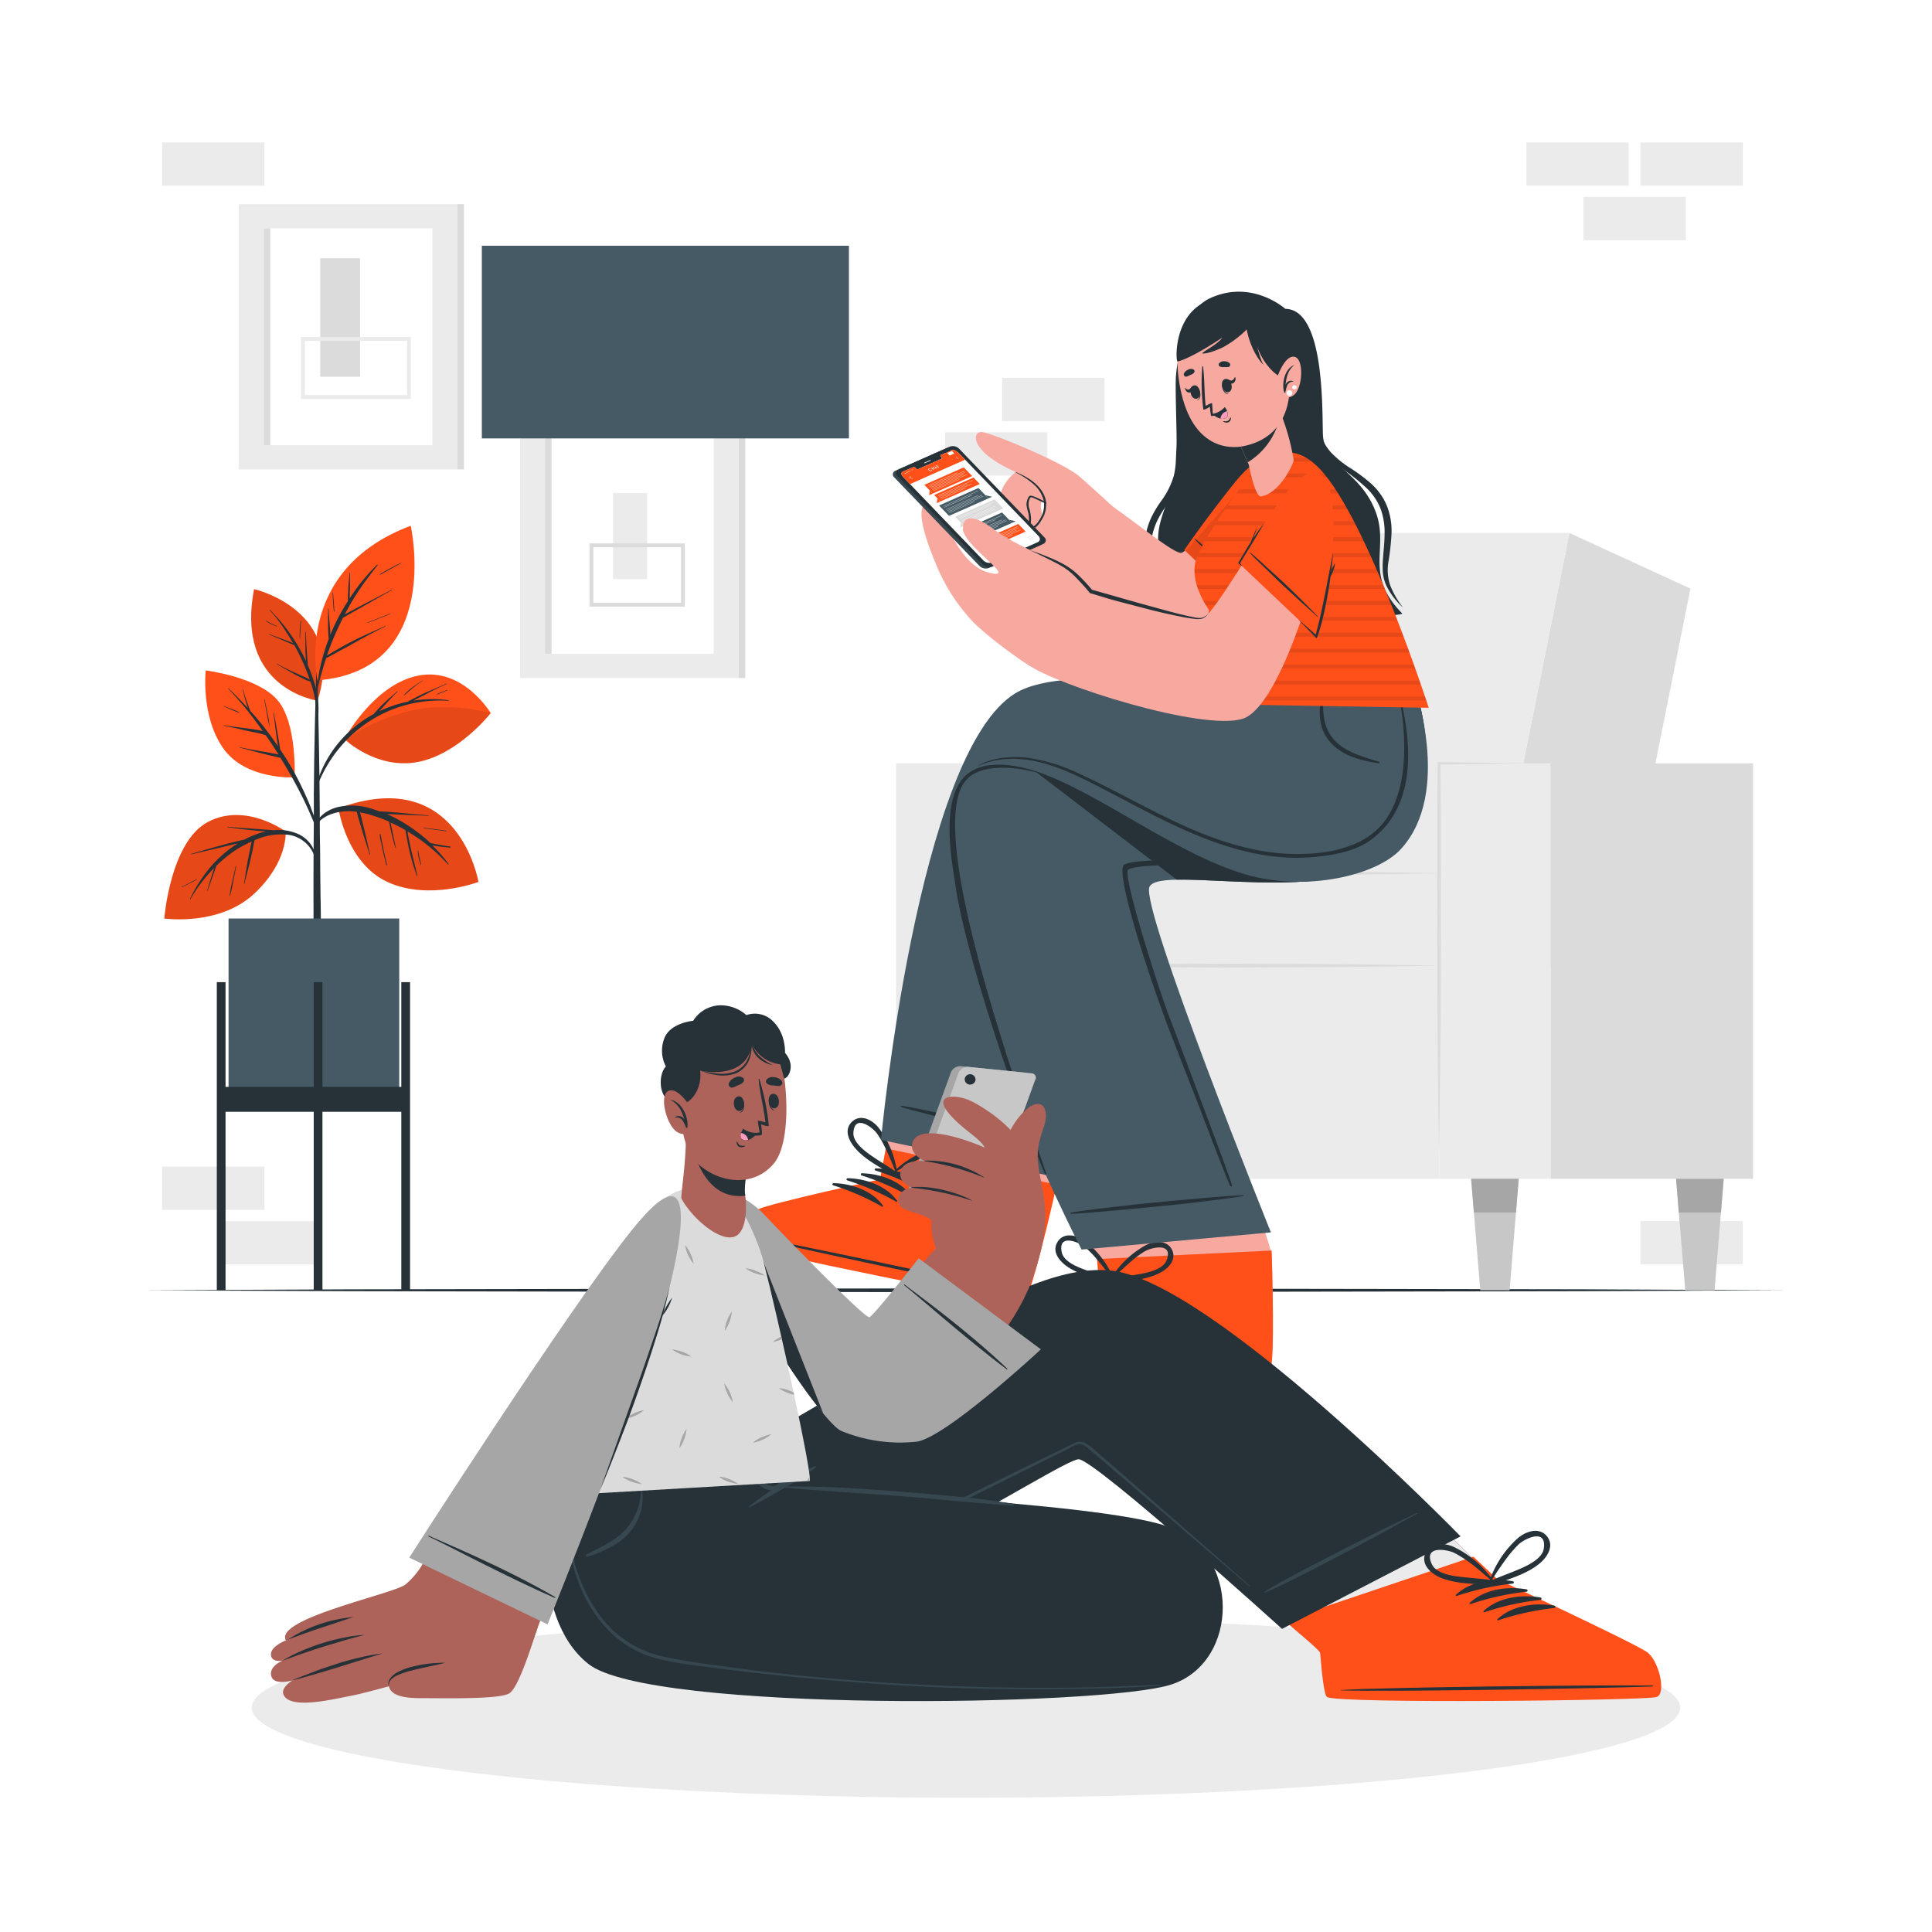 <svg class="animated" id="freepik_stories-chatting" xmlns="http://www.w3.org/2000/svg" viewBox="0 0 500 500" version="1.1" xmlns:xlink="http://www.w3.org/1999/xlink" xmlns:svgjs="http://svgjs.com/svgjs"><style>svg#freepik_stories-chatting:not(.animated) .animable {opacity: 0;}svg#freepik_stories-chatting.animated #freepik--character-2--inject-82 {animation: 1s 1 forwards cubic-bezier(.36,-0.01,.5,1.38) lightSpeedRight;animation-delay: 0s;}svg#freepik_stories-chatting.animated #freepik--character-1--inject-82 {animation: 1s 1 forwards cubic-bezier(.36,-0.01,.5,1.38) lightSpeedLeft,1.5s Infinite  linear wind;animation-delay: 0s,1s;}svg#freepik_stories-chatting.animated #el7shvwzw6x0j {animation: 1.6s 1 forwards cubic-bezier(.36,-0.01,.5,1.38) zoomIn;animation-delay: 0s;}svg#freepik_stories-chatting.animated #el5h5fdcu1z4 {animation: 1.6s 1 forwards cubic-bezier(.36,-0.01,.5,1.38) zoomIn;animation-delay: 0.08s;opacity: 0}svg#freepik_stories-chatting.animated #eludy47mldxd {animation: 1.6s 1 forwards cubic-bezier(.36,-0.01,.5,1.38) zoomIn;animation-delay: 0.16s;opacity: 0}svg#freepik_stories-chatting.animated #elb9f85kse6ub {animation: 1.6s 1 forwards cubic-bezier(.36,-0.01,.5,1.38) zoomIn;animation-delay: 0.24s;opacity: 0}svg#freepik_stories-chatting.animated #elbfp9ysk3og {animation: 1.6s 1 forwards cubic-bezier(.36,-0.01,.5,1.38) zoomIn;animation-delay: 0.32s;opacity: 0}svg#freepik_stories-chatting.animated #el6ll24e0yrtx {animation: 1.6s 1 forwards cubic-bezier(.36,-0.01,.5,1.38) zoomIn;animation-delay: 0.4s;opacity: 0}svg#freepik_stories-chatting.animated #el3c82ezf8ukc {animation: 1.6s 1 forwards cubic-bezier(.36,-0.01,.5,1.38) zoomIn;animation-delay: 0.48s;opacity: 0}svg#freepik_stories-chatting.animated #eloxqm5nvy8s {animation: 1.6s 1 forwards cubic-bezier(.36,-0.01,.5,1.38) zoomIn;animation-delay: 0.56s;opacity: 0}svg#freepik_stories-chatting.animated #elifv17rbrvu {animation: 1.6s 1 forwards cubic-bezier(.36,-0.01,.5,1.38) zoomIn;animation-delay: 0.64s;opacity: 0}svg#freepik_stories-chatting.animated #el4isqzc9ez4h {animation: 1.6s 1 forwards cubic-bezier(.36,-0.01,.5,1.38) zoomIn;animation-delay: 0.72s;opacity: 0}svg#freepik_stories-chatting.animated #elfdw0zwqi92m {animation: 1.6s 1 forwards cubic-bezier(.36,-0.01,.5,1.38) zoomIn;animation-delay: 0.8s;opacity: 0}svg#freepik_stories-chatting.animated #el5p9f46reate {animation: 1.6s 1 forwards cubic-bezier(.36,-0.01,.5,1.38) zoomIn;animation-delay: 0.88s;opacity: 0}svg#freepik_stories-chatting.animated #elmw29c44lvvh {animation: 1.6s 1 forwards cubic-bezier(.36,-0.01,.5,1.38) zoomIn;animation-delay: 0.96s;opacity: 0}svg#freepik_stories-chatting.animated #elrl8cao0t15r {animation: 1.6s 1 forwards cubic-bezier(.36,-0.01,.5,1.38) zoomIn;animation-delay: 1.04s;opacity: 0}svg#freepik_stories-chatting.animated #el9xv3xbb2ft {animation: 1.6s 1 forwards cubic-bezier(.36,-0.01,.5,1.38) zoomIn;animation-delay: 1.12s;opacity: 0}svg#freepik_stories-chatting.animated #eliubfisba0l9 {animation: 1.6s 1 forwards cubic-bezier(.36,-0.01,.5,1.38) zoomIn;animation-delay: 1.2s;opacity: 0}svg#freepik_stories-chatting.animated #elhc01gpatub {animation: 1.6s 1 forwards cubic-bezier(.36,-0.01,.5,1.38) zoomIn;animation-delay: 1.28s;opacity: 0}svg#freepik_stories-chatting.animated #eld35su5e42fm {animation: 1.6s 1 forwards cubic-bezier(.36,-0.01,.5,1.38) zoomIn;animation-delay: 1.36s;opacity: 0}svg#freepik_stories-chatting.animated #elf3nc4jsjgdm {animation: 1.6s 1 forwards cubic-bezier(.36,-0.01,.5,1.38) zoomIn;animation-delay: 1.44s;opacity: 0}svg#freepik_stories-chatting.animated #eli285e9y63hn {animation: 1.6s 1 forwards cubic-bezier(.36,-0.01,.5,1.38) zoomIn;animation-delay: 1.52s;opacity: 0}svg#freepik_stories-chatting.animated #freepik--speech-bubbles--inject-82 {animation: 1.6s 1 forwards cubic-bezier(.36,-0.01,.5,1.38) zoomIn,1.5s Infinite  linear wind;animation-delay: 0s,1.6s;}            @keyframes lightSpeedRight {              from {                transform: translate3d(50%, 0, 0) skewX(-20deg);                opacity: 0;              }              60% {                transform: skewX(10deg);                opacity: 1;              }              80% {                transform: skewX(-2deg);              }              to {                opacity: 1;                transform: translate3d(0, 0, 0);              }            }                    @keyframes lightSpeedLeft {              from {                transform: translate3d(-50%, 0, 0) skewX(20deg);                opacity: 0;              }              60% {                transform: skewX(-10deg);                opacity: 1;              }              80% {                transform: skewX(2deg);              }              to {                opacity: 1;                transform: translate3d(0, 0, 0);              }            }                    @keyframes wind {                0% {                    transform: rotate( 0deg );                }                25% {                    transform: rotate( 1deg );                }                75% {                    transform: rotate( -1deg );                }            }                    @keyframes zoomIn {                0% {                    opacity: 0;                    transform: scale(0.5);                }                100% {                    opacity: 1;                    transform: scale(1);                }            }        </style><g id="freepik--background-complete--inject-82" class="animable" style="transform-origin: 246.5px 182.04px;"><rect x="61.78" y="52.84" width="56.6" height="68.65" style="fill: rgb(235, 235, 235); transform-origin: 90.08px 87.165px;" id="elswv7zcevhfs" class="animable"></rect><rect x="68.25" y="59.1" width="43.66" height="56.12" style="fill: rgb(255, 255, 255); transform-origin: 90.08px 87.16px;" id="el9zemfd4tu4p" class="animable"></rect><rect x="68.25" y="59.1" width="1.7" height="56.12" style="fill: rgb(219, 219, 219); transform-origin: 69.1px 87.16px;" id="elvhmmitsyxkm" class="animable"></rect><rect x="118.37" y="52.84" width="1.7" height="68.65" style="fill: rgb(219, 219, 219); transform-origin: 119.22px 87.165px;" id="el6pw2x6wdyqt" class="animable"></rect><rect x="82.88" y="66.84" width="10.3" height="30.67" style="fill: rgb(219, 219, 219); transform-origin: 88.03px 82.175px;" id="el5a4hoe8pzpk" class="animable"></rect><rect x="78.39" y="87.72" width="27.45" height="15.03" style="fill: none; stroke: rgb(235, 235, 235); stroke-miterlimit: 10; transform-origin: 92.115px 95.235px;" id="el2i7s3cknnwk" class="animable"></rect><rect x="134.58" y="106.81" width="56.6" height="68.65" style="fill: rgb(235, 235, 235); transform-origin: 162.88px 141.135px;" id="elcmaaj0v18x8" class="animable"></rect><rect x="141.04" y="113.07" width="43.66" height="56.12" style="fill: rgb(255, 255, 255); transform-origin: 162.87px 141.13px;" id="elb26bfgwpdsh" class="animable"></rect><rect x="141.04" y="113.07" width="1.7" height="56.12" style="fill: rgb(219, 219, 219); transform-origin: 141.89px 141.13px;" id="el2a8v86nrfoi" class="animable"></rect><rect x="191.17" y="106.81" width="1.7" height="68.65" style="fill: rgb(219, 219, 219); transform-origin: 192.02px 141.135px;" id="el8ty285547l5" class="animable"></rect><rect x="158.65" y="127.58" width="8.82" height="22.3" style="fill: rgb(235, 235, 235); transform-origin: 163.06px 138.73px;" id="elht6uwq92fu5" class="animable"></rect><rect x="153.06" y="141.13" width="23.69" height="15.37" style="fill: none; stroke: rgb(219, 219, 219); stroke-miterlimit: 10; transform-origin: 164.905px 148.815px;" id="elyooerr7m6o" class="animable"></rect><g id="el0osqrb76ej1b" class=""><rect x="409.79" y="50.97" width="26.48" height="11.19" style="fill: rgb(235, 235, 235); transform-origin: 423.03px 56.565px; transform: rotate(180deg);" class="animable" id="elonzqwgpkhh"></rect></g><g id="el2tb6o2j2qwi" class=""><rect x="424.56" y="36.86" width="26.48" height="11.19" style="fill: rgb(235, 235, 235); transform-origin: 437.8px 42.455px; transform: rotate(180deg);" class="animable" id="elcjcqwt41l3r"></rect></g><g id="el8oq9rejp5zd" class=""><rect x="395.02" y="36.86" width="26.48" height="11.19" style="fill: rgb(235, 235, 235); transform-origin: 408.26px 42.455px; transform: rotate(180deg);" class="animable" id="eljctuoasrbvi"></rect></g><g id="elndsvzycax4h" class=""><rect x="41.96" y="36.86" width="26.48" height="11.19" style="fill: rgb(235, 235, 235); transform-origin: 55.2px 42.455px; transform: rotate(180deg);" class="animable" id="eljy0779ucw5r"></rect></g><g id="eljlzggwc300b" class=""><rect x="56.73" y="316.03" width="26.48" height="11.19" style="fill: rgb(235, 235, 235); transform-origin: 69.97px 321.625px; transform: rotate(180deg);" class="animable" id="elza9gs0psd1"></rect></g><g id="el264xpnkeavm" class=""><rect x="41.96" y="301.92" width="26.48" height="11.19" style="fill: rgb(235, 235, 235); transform-origin: 55.2px 307.515px; transform: rotate(180deg);" class="animable" id="elp69e9dxpwuh"></rect></g><g id="el9lz9vmx38ln" class=""><rect x="424.56" y="316.02" width="26.48" height="11.19" style="fill: rgb(235, 235, 235); transform-origin: 437.8px 321.615px; transform: rotate(180deg);" class="animable" id="elmqzjinsnab"></rect></g><rect x="259.35" y="97.78" width="26.48" height="11.19" style="fill: rgb(235, 235, 235); transform-origin: 272.59px 103.375px;" id="elrfi05vrbnj" class="animable"></rect><rect x="244.58" y="111.89" width="26.48" height="11.19" style="fill: rgb(235, 235, 235); transform-origin: 257.82px 117.485px;" id="elqrv2r19fcde" class="animable"></rect></g><g id="freepik--Shadow--inject-82" class="animable" style="transform-origin: 250px 441.93px;"><ellipse cx="250" cy="441.93" rx="184.84" ry="23.33" style="fill: rgb(235, 235, 235); transform-origin: 250px 441.93px;" id="elfdyhy60uudj" class="animable"></ellipse></g><g id="freepik--Floor--inject-82" class="animable" style="transform-origin: 249.995px 333.92px;"><polygon points="37.28 333.92 90.46 333.68 143.64 333.59 250 333.42 356.36 333.58 409.54 333.67 462.71 333.92 409.54 334.16 356.36 334.25 250 334.42 143.64 334.25 90.46 334.16 37.28 333.92" style="fill: rgb(38, 50, 56); transform-origin: 249.995px 333.92px;" id="elwhymluxbxln" class="animable"></polygon></g><g id="freepik--character-2--inject-82" class="animable" style="transform-origin: 322.385px 217.591px;"><polygon points="383.73 249.9 417.92 249.9 437.49 152.33 406.18 137.94 383.73 249.9" style="fill: rgb(219, 219, 219); transform-origin: 410.61px 193.92px;" id="el22ie7v76ekt" class="animable"></polygon><polygon points="285.85 249.9 383.73 249.9 406.18 137.94 308.31 137.94 285.85 249.9" style="fill: rgb(235, 235, 235); transform-origin: 346.015px 193.92px;" id="elik5fxsh3hc" class="animable"></polygon><g id="elt8thzkp789c" class=""><rect x="401.28" y="197.55" width="52.41" height="107.53" style="fill: rgb(219, 219, 219); transform-origin: 427.485px 251.315px; transform: rotate(180deg);" class="animable" id="elq0l8kobcnd"></rect></g><polygon points="260.7 305.08 275.02 305.08 296.35 197.55 260.7 197.55 260.7 305.08" style="fill: rgb(219, 219, 219); transform-origin: 278.525px 251.315px;" id="elblca9hcb5wp" class="animable"></polygon><g id="eli1frbp1wnvq" class=""><rect x="372.49" y="197.55" width="28.8" height="107.53" style="fill: rgb(235, 235, 235); transform-origin: 386.89px 251.315px; transform: rotate(180deg);" class="animable" id="elldbt9dslcxc"></rect></g><g id="eleqa6ob8nzr9" class=""><rect x="231.9" y="197.55" width="28.8" height="107.53" style="fill: rgb(235, 235, 235); transform-origin: 246.3px 251.315px; transform: rotate(180deg);" class="animable" id="elhku9b1aamlr"></rect></g><g id="el60v3qxbqmbn" class=""><rect x="260.7" y="249.9" width="111.79" height="55.18" style="fill: rgb(235, 235, 235); transform-origin: 316.595px 277.49px; transform: rotate(180deg);" class="animable" id="elmmso9on2xkb"></rect></g><g id="elig8kab7hnwb" class=""><rect x="260.7" y="226.04" width="111.79" height="24.08" style="fill: rgb(235, 235, 235); transform-origin: 316.595px 238.08px; transform: rotate(180deg);" class="animable" id="elurgdlqq5rf8"></rect></g><path d="M394.23,197.55l-10.87.18-10.87.12.3-.3.11,12.58,0,12.59q.06,12.59,0,25.16c0,8.39,0,16.78-.14,25.17s-.17,16.78-.33,25.17q-.25-12.59-.34-25.17c-.09-8.39-.11-16.78-.13-25.17s0-16.77,0-25.16l0-12.59.11-12.58v-.31h.3l10.87.13Z" style="fill: rgb(219, 219, 219); transform-origin: 383.091px 247.73px;" id="elmayw5zkct4q" class="animable"></path><path d="M260.7,197.55c.21,8.42.3,16.84.38,25.26l.12,25.26-.12,25.26L261,286l-.25,12.63L260.46,286l-.14-12.63-.12-25.26.12-25.26C260.4,214.39,260.49,206,260.7,197.55Z" style="fill: rgb(219, 219, 219); transform-origin: 260.7px 248.09px;" id="eliky755ge4k" class="animable"></path><path d="M260.7,249.9c9.32-.21,18.63-.31,27.95-.39l27.94-.11,28,.11,14,.14,14,.25-14,.24-14,.14-28,.12-27.94-.12C279.33,250.2,270,250.1,260.7,249.9Z" style="fill: rgb(219, 219, 219); transform-origin: 316.645px 249.9px;" id="elhzx0rakqh3a" class="animable"></path><path d="M260.7,226c9.32-.2,18.63-.3,27.95-.38l27.94-.12,28,.12,14,.14,14,.24-14,.25-14,.14-28,.11-27.94-.11C279.33,226.35,270,226.25,260.7,226Z" style="fill: rgb(219, 219, 219); transform-origin: 316.645px 226px;" id="eltakrqlxesk" class="animable"></path><polygon points="433.77 305.08 434.48 313.79 436.14 333.92 443.73 333.92 445.38 313.79 446.09 305.08 433.77 305.08" style="fill: rgb(199, 199, 199); transform-origin: 439.93px 319.5px;" id="eluzz6y2qvz88" class="animable"></polygon><polygon points="446.09 305.08 433.77 305.08 434.48 313.79 445.38 313.79 446.09 305.08" style="fill: rgb(166, 166, 166); transform-origin: 439.93px 309.435px;" id="elx8y7si299y" class="animable"></polygon><polygon points="380.73 305.08 381.44 313.79 383.09 333.92 390.68 333.92 392.33 313.79 393.04 305.08 380.73 305.08" style="fill: rgb(199, 199, 199); transform-origin: 386.885px 319.5px;" id="elz7w29psbp1s" class="animable"></polygon><polygon points="393.04 305.08 380.73 305.08 381.44 313.79 392.33 313.79 393.04 305.08" style="fill: rgb(166, 166, 166); transform-origin: 386.885px 309.435px;" id="eltrvsyg51bz" class="animable"></polygon><polygon points="292.74 305.08 293.45 313.79 295.11 333.92 302.69 333.92 304.35 313.79 305.06 305.08 292.74 305.08" style="fill: rgb(199, 199, 199); transform-origin: 298.9px 319.5px;" id="elsngzib5map" class="animable"></polygon><polygon points="305.06 305.08 292.74 305.08 293.45 313.79 304.35 313.79 305.06 305.08" style="fill: rgb(166, 166, 166); transform-origin: 298.9px 309.435px;" id="elzc7esowuxqd" class="animable"></polygon><polygon points="239.68 305.08 240.39 313.79 242.05 333.92 249.63 333.92 251.29 313.79 252 305.08 239.68 305.08" style="fill: rgb(199, 199, 199); transform-origin: 245.84px 319.5px;" id="ellr215d0qwpl" class="animable"></polygon><polygon points="239.68 305.08 240.39 313.79 251.29 313.79 252 305.08 239.68 305.08" style="fill: rgb(166, 166, 166); transform-origin: 245.84px 309.435px;" id="elrqsxiaq3hb" class="animable"></polygon><path d="M192,322.19c2.2,1.29,69.91,15.44,72.83,14.35,1.11-.41,3.75-10.15,6.6-22,.62-2.56,1.24-5.21,1.85-7.9,4-17.48,7.87-36.12,7.87-36.12l-45.27-9.6-6.62,36.38-1.46,8s-28.34,6.18-31.42,7.72S189.8,320.91,192,322.19Z" style="fill: rgb(247, 169, 160); transform-origin: 236.23px 298.76px;" id="el6xds7sk2i9b" class="animable"></path><path d="M191.77,322.25c2.22,1.29,70.3,15.52,73.24,14.43,1.36-.51,5-14.86,8.5-30.08l-44.27-9.39-1.46,8s-28.51,6.21-31.6,7.76S189.56,321,191.77,322.25Z" style="fill: #FF501A; transform-origin: 232.295px 316.975px;" id="elw4p9e9xx3jb" class="animable"></path><path d="M193.32,319.73c11.47,2.1,57.54,11.68,68.72,14.63.09,0,.08.09,0,.07-11.42-1.83-57.41-11.78-68.75-14.51C193,319.86,193.08,319.68,193.32,319.73Z" style="fill: rgb(38, 50, 56); transform-origin: 227.604px 327.077px;" id="el10rvbghm7smf" class="animable"></path><path d="M226.7,302.37c4.67.1,10,1.94,12.78,5.85.1.15-.11.3-.25.23a64.45,64.45,0,0,0-12.63-5.51A.29.29,0,0,1,226.7,302.37Z" style="fill: rgb(38, 50, 56); transform-origin: 232.942px 305.418px;" id="eljpep1revxni" class="animable"></path><path d="M223.05,303.64c4.67.1,10,1.94,12.78,5.86.1.15-.11.3-.25.22A65.05,65.05,0,0,0,223,304.21.29.29,0,0,1,223.05,303.64Z" style="fill: rgb(38, 50, 56); transform-origin: 229.319px 306.691px;" id="elzv4rz598vr" class="animable"></path><path d="M219.4,304.92c4.66.1,10,1.94,12.78,5.86.1.15-.11.3-.25.22a65.05,65.05,0,0,0-12.63-5.51A.29.29,0,0,1,219.4,304.92Z" style="fill: rgb(38, 50, 56); transform-origin: 225.643px 307.97px;" id="elmctxmplhkb" class="animable"></path><path d="M215.75,306.2c4.66.1,10,1.93,12.78,5.85.1.15-.11.3-.25.23a63.86,63.86,0,0,0-12.63-5.51A.29.29,0,0,1,215.75,306.2Z" style="fill: rgb(38, 50, 56); transform-origin: 221.993px 309.248px;" id="el56s5a0osnz8" class="animable"></path><path d="M221.25,297.06c2.66,3.14,6.58,5,10,7.16a.57.57,0,0,0,.82-.41.13.13,0,0,0,.14-.14,24.56,24.56,0,0,0-4.77-11.74c-1.54-2-4.6-3.75-6.88-1.68S219.7,295.23,221.25,297.06Zm-.39-3.85c.24-5.09,5-1.4,6.07.1a24.44,24.44,0,0,1,1.84,3.07,72.81,72.81,0,0,1,2.94,6.79c-1.62-1.16-3.32-2.17-5-3.27C224.76,298.59,220.73,296,220.86,293.21Z" style="fill: rgb(38, 50, 56); transform-origin: 225.789px 296.801px;" id="el9dlnvjri2hh" class="animable"></path><path d="M248.64,300c-.5-3-4-3.53-6.43-2.95a24.5,24.5,0,0,0-11,6.23.13.13,0,0,0,0,.2.57.57,0,0,0,.39.83c4,.44,8.26,1.41,12.29.61C246.23,304.41,249.12,302.82,248.64,300Zm-10.82,3.74c-2-.17-3.94-.44-5.93-.53a71.54,71.54,0,0,1,6.52-3.5,25,25,0,0,1,3.35-1.26c1.78-.5,7.79-.45,4.82,3.69C244.93,304.38,240.18,303.9,237.82,303.7Z" style="fill: rgb(38, 50, 56); transform-origin: 239.917px 301.034px;" id="el24llnfg8w0c" class="animable"></path><path d="M254.26,359.49c2.46.69,71.54-2.88,74.09-4.68,1-.68,1.27-28.41.54-31.08-2.45-9-13.22-36.25-13.22-36.25l-46.22,2.25L284,325.92l.62,8.09s-25.84,13.2-28.42,15.48S251.81,358.81,254.26,359.49Z" style="fill: rgb(247, 169, 160); transform-origin: 291.202px 323.529px;" id="els1sy61ogg8g" class="animable"></path><path d="M254.06,359.6c2.46.69,71.93-2.9,74.49-4.71,1.19-.83,1-15.64.56-31.25l-45.2,2.2.63,8.14s-26,13.27-28.58,15.56S251.59,358.92,254.06,359.6Z" style="fill: #FF501A; transform-origin: 291.165px 341.663px;" id="elhb26321ppkw" class="animable"></path><path d="M254.91,356.77c11.63-.88,58.62-3.37,70.18-3.36.1,0,.1.07,0,.07-11.51,1.14-58.52,3.24-70.18,3.48C254.67,357,254.66,356.79,254.91,356.77Z" style="fill: rgb(38, 50, 56); transform-origin: 289.946px 355.188px;" id="elrkf0jdnhv3o" class="animable"></path><path d="M282.76,331.48c4.54-1.09,10.18-.68,13.85,2.41.14.11,0,.32-.18.28a63.86,63.86,0,0,0-13.62-2.11A.3.3,0,0,1,282.76,331.48Z" style="fill: rgb(38, 50, 56); transform-origin: 289.612px 332.554px;" id="elsfc3xj3nh9" class="animable"></path><path d="M279.56,333.64c4.54-1.09,10.18-.67,13.85,2.41.14.12,0,.32-.18.28a64.69,64.69,0,0,0-13.62-2.11A.29.29,0,0,1,279.56,333.64Z" style="fill: rgb(38, 50, 56); transform-origin: 286.382px 334.715px;" id="ell0l21jqsa3" class="animable"></path><path d="M276.35,335.81c4.54-1.09,10.18-.68,13.85,2.4.14.12,0,.32-.18.28a64.48,64.48,0,0,0-13.62-2.1A.3.3,0,0,1,276.35,335.81Z" style="fill: rgb(38, 50, 56); transform-origin: 283.202px 336.879px;" id="elmoqunq6mynf" class="animable"></path><path d="M273.15,338c4.54-1.09,10.18-.68,13.85,2.41.14.12,0,.32-.18.28a64.69,64.69,0,0,0-13.62-2.11A.29.29,0,0,1,273.15,338Z" style="fill: rgb(38, 50, 56); transform-origin: 279.971px 339.074px;" id="el9hgf0bx4bho" class="animable"></path><path d="M276.14,327.74c3.37,2.35,7.65,3.16,11.5,4.37a.57.57,0,0,0,.69-.61c.08,0,.14-.08.1-.17a24.54,24.54,0,0,0-7.6-10.13c-2-1.51-5.41-2.45-7.08.12S274.17,326.37,276.14,327.74Zm-1.35-3.63c-1.07-5,4.46-2.62,5.89-1.45a25.18,25.18,0,0,1,2.56,2.5,71.31,71.31,0,0,1,4.57,5.82c-1.86-.71-3.76-1.25-5.64-1.89C279.93,328.32,275.37,326.86,274.79,324.11Z" style="fill: rgb(38, 50, 56); transform-origin: 280.792px 325.919px;" id="elfmap8i33y3t" class="animable"></path><path d="M303.37,323.56c-1.26-2.8-4.77-2.4-7-1.22a24.58,24.58,0,0,0-9.07,8.84.13.13,0,0,0,.07.19.57.57,0,0,0,.59.71c4-.6,8.34-.74,12-2.55C302.17,328.48,304.55,326.21,303.37,323.56Zm-9.52,6.37c-2,.34-3.92.59-5.86,1a71.81,71.81,0,0,1,5.41-5.05,26.09,26.09,0,0,1,2.92-2.07c1.59-.93,7.42-2.41,5.59,2.35C300.91,328.78,296.19,329.53,293.85,329.93Z" style="fill: rgb(38, 50, 56); transform-origin: 295.482px 326.761px;" id="elp0lico6m8x" class="animable"></path><path d="M360.28,220.2c-13.77,15.33-60,3.22-62.8,9.32-2.43,5.39,31.43,89.42,31.43,89.42l-49,4.45s-47.44-92.06-31.85-119.65c8.42-14.89,45.52-9,67.91-11.68,6.75-.82,9.92-14.75,9.92-14.75h40S376,202.67,360.28,220.2Z" style="fill: rgb(69, 90, 100); transform-origin: 307.003px 250.35px;" id="elg1rv30ftrdc" class="animable"></path><path d="M262.12,195.2l42.42,32.46c14.09-.3,44.92,4.58,55.73-7.47,15.75-17.53,5.65-42.88,5.65-42.88h-40s-3.17,13.93-9.92,14.75C300.28,194,277.33,191.62,262.12,195.2Z" style="fill: rgb(38, 50, 56); transform-origin: 315.614px 202.85px;" id="elwdd9vrdj93r" class="animable"></path><path d="M277.12,313.87c1.39-.44,14.49-1.9,17.38-2.21,5.78-.63,24-2.33,27.29-2.32.09,0,.1.14,0,.16-2.86.6-14.48,1.95-17.37,2.25-5.79.59-25.68,2.52-27.29,2.36A.12.12,0,0,1,277.12,313.87Z" style="fill: rgb(38, 50, 56); transform-origin: 299.433px 311.73px;" id="elnven2ff16a" class="animable"></path><path d="M291,223.71c3.25-1.61,19.53-1,26.4-1.13l10.35-.25c3.06-.07,6.13-.11,9.18-.34,5.77-.44,11.53-1.77,15.93-5.54a26.34,26.34,0,0,0,7.86-12.95c1.7-6,1.52-12.33,1.23-18.52-.07-1.52-.17-3-.27-4.56,0-.08.15-.1.16,0,1.35,11.07,2.37,23.44-4.83,33a22.88,22.88,0,0,1-12.88,8.45c-5.91,1.5-12.17,1.33-18.24,1.47l-20.45.45c-3.41.08-12,.19-13.44,1.27-1.68,1.29,8.05,31.35,10.38,37.46q7,18.42,13.87,36.9c.55,1.48,2.09,5.78,2.61,7.28.09.28-.4.47-.52.19-2.56-6.05-5.86-15-8.25-21.12s-4.77-12.17-7.12-18.27C298.18,255.22,288.13,225.12,291,223.71Z" style="fill: rgb(38, 50, 56); transform-origin: 326.648px 243.69px;" id="elz3uwk62tx6" class="animable"></path><path d="M246.27,206.41c2.68-5.91,7.81-9.81,15.8-11.25.14,0,.13.17,0,.21-7,2-11.92,4.76-14.82,10.57a25.83,25.83,0,0,0-2.16,11.95c.35,11.69,4.52,28.62,6.9,36.73s5.22,16.1,8.26,24,10,24.39,10.5,25.41a.08.08,0,0,1-.14.08c-3.17-5.35-13-29.23-18.55-46.63C249.45,249.23,240.5,219.1,246.27,206.41Z" style="fill: rgb(38, 50, 56); transform-origin: 257.564px 249.655px;" id="elvt0t91o8hae" class="animable"></path><path d="M228,295l42.7,9.1s-34.62-91-20.45-102.65c3.93-3.23,12.49-4.35,22.67,0,15.2,6.56,32.79,19.94,49.38,24.84,15.53,4.58,34,.37,40.31-6.62,13.34-14.67,3.31-42.4,3.31-42.4l-47.46-2.07s1,2.12-1.64,4.45c0,0-40.05-8.78-54.1-.2C237.38,195,228,295,228,295Z" style="fill: rgb(69, 90, 100); transform-origin: 298.769px 239.65px;" id="el0pwl38wpe4vq" class="animable"></path><path d="M342.15,180.51a.1.1,0,0,1,.19,0,31.07,31.07,0,0,0,.48,6.17,10.75,10.75,0,0,0,2.77,5.13c3,3,7.34,4.09,11.29,5.33.21.07.18.44-.06.4-4.39-.67-9-1.78-12.2-5.08a10.6,10.6,0,0,1-2.84-5.52A13.22,13.22,0,0,1,342.15,180.51Z" style="fill: rgb(38, 50, 56); transform-origin: 349.283px 188.992px;" id="elt34gudj6o4j" class="animable"></path><path d="M251.2,199.71c5.88-3.7,15.07-.89,19.47.79.1,0,.05.19,0,.15-4.05-1.45-14.12-3.66-19.51.16-12.45,8.82,7.12,66.68,19.58,102.79.18.51-.24.38-.47-.12-1.8-3.94-20.13-52.57-23.19-75.62C246.48,223.6,242.72,205,251.2,199.71Z" style="fill: rgb(38, 50, 56); transform-origin: 258.259px 250.907px;" id="el9885bz8dxfa" class="animable"></path><path d="M233.24,286.19c1.16,0,11.07,2.16,13.26,2.65,4.36,1,18,4.33,20.39,5.23.06,0,0,.16-.05.15-2.27-.21-11.08-2.1-13.26-2.6-4.36-1-19.31-4.6-20.41-5.19C233.08,286.38,233.13,286.2,233.24,286.19Z" style="fill: rgb(38, 50, 56); transform-origin: 250.019px 290.205px;" id="elb0apmor8mni" class="animable"></path><path d="M253.07,198.14c4-2.16,8.67-2.52,13.06-2a46,46,0,0,1,13.35,4.18c8.95,4.09,17.47,9.09,26.43,13.16s18.42,7.21,28.23,7.51c8.4.26,19-1.22,24.41-8.76,8.32-11.64,3.47-31.69,3.38-33,0-.1.13-.09.15,0,6.45,24.65-1.85,34.22-7.45,38.24-4.45,3.2-10.84,4-15.06,4.36-9.76.83-19.55-1.56-28.61-5.17-9.27-3.69-18-8.67-26.86-13.21-8.52-4.36-18-8.86-27.76-6.36a24.58,24.58,0,0,0-3.23,1.1C253.05,198.26,253,198.17,253.07,198.14Z" style="fill: rgb(38, 50, 56); transform-origin: 308.731px 200.577px;" id="elj6rj7sngclh" class="animable"></path><path d="M299.05,162.06l7.71-.28a23.67,23.67,0,0,0,1.61-14.27c-.2-1.11,2.81,5.12,2.3,14.14,8.14-.3,21.25-.9,30.91-1.35,0-3.78.09-7.28.09-7.28a43.19,43.19,0,0,0,2,7.2l3.86-.19a148.3,148.3,0,0,1-.25-16.09A51.69,51.69,0,0,0,353,159.75c6.13-.35,10.16-.69,9.88-1-9.91-10.08-3.49-16.61-6.69-25.82-3.83-11-13.61-12.23-13.83-20.67-.2-6.87.38-32.21-9.72-32.33,0,0-8.57-7.71-19.38-2.8-13.37,6.06-6.86,38.33-7.54,42.69-1,6.22-3.75,8.57-5.51,15.7s1.71,11.74,2.36,16.53S297.51,162.14,299.05,162.06Z" style="fill: rgb(38, 50, 56); transform-origin: 330.84px 118.778px;" id="eld7fyw2yderp" class="animable"></path><path d="M363.1,157.25a23.58,23.58,0,0,1-3.34-5.82,12.5,12.5,0,0,1-.36-6.44,68.39,68.39,0,0,0,.72-6.85,17.8,17.8,0,0,0-1.1-7,15.77,15.77,0,0,0-4.06-5.87,42.22,42.22,0,0,0-5.53-4.15,25.44,25.44,0,0,1-5.14-4.22,12.37,12.37,0,0,1-2.83-6,11.55,11.55,0,0,0,2.17,6.49,23.24,23.24,0,0,0,5,4.8,53.18,53.18,0,0,1,5.17,4.25,15.15,15.15,0,0,1,3.53,5.32,17.78,17.78,0,0,1,1,6.35c0,2.2-.28,4.43-.43,6.73a22.68,22.68,0,0,0,0,3.5,10.11,10.11,0,0,0,1,3.44A19.25,19.25,0,0,0,363.1,157.25Z" style="fill: rgb(38, 50, 56); transform-origin: 352.28px 134.075px;" id="elcsqwsrpnb6b" class="animable"></path><path d="M306,89.17a32.29,32.29,0,0,0-1.65,8c-.27,2.71.25,15.36.14,18.07l-.18,4a20.28,20.28,0,0,1-.52,3.86,21.11,21.11,0,0,1-3.56,6.94,31.93,31.93,0,0,0-2.14,3.6,18.83,18.83,0,0,0-1.41,4,26.93,26.93,0,0,0-.49,4.17,16.5,16.5,0,0,0,.36,4.2c.28,1.38.72,2.69,1.1,4a21,21,0,0,1,.75,3.9,8.15,8.15,0,0,1-3.18,6.93,8.3,8.3,0,0,0,4-6.95,19.83,19.83,0,0,0-.47-4.14c-.28-1.35-.67-2.64-.86-3.94a21,21,0,0,1,.43-7.76,17.51,17.51,0,0,1,1.34-3.62,28.56,28.56,0,0,1,2.06-3.38,41.38,41.38,0,0,0,2.19-3.54,16,16,0,0,0,1.51-4,20.69,20.69,0,0,0,.44-4.18c0-1.37,0-2.72,0-4.08,0-2.7-.73-15.34-.67-18A38,38,0,0,1,306,89.17Z" style="fill: rgb(38, 50, 56); transform-origin: 300.61px 125.005px;" id="ell5olhj5xo5f" class="animable"></path><path d="M329.2,127.93c-3.95,16.07-13.53,41-22,40.9-7.72-.12-25-13.81-32.16-18.3s9-22.16,13.11-19.3c6.4,4.43,16,12.34,17.62,11.82,2-.64,4.59-5.61,16.1-20.26C326.61,116.8,330.88,121.09,329.2,127.93Z" style="fill: rgb(247, 169, 160); transform-origin: 301.403px 144.385px;" id="eljhhq1pgc369" class="animable"></path><path d="M280.41,124.42c-3.4-1.2-7.21-2.85-11-2.78s-6.91,5.06-6.91,6.48,1.42,10.34,5.2,10.34,1.5-6.84,1.64-7.63.29-1.78,1-1.71,13.19,6,13.19,6Z" style="fill: rgb(247, 169, 160); transform-origin: 273.015px 130.049px;" id="elwl6k9q93kin" class="animable"></path><path d="M280.17,124.94c-.22,0-10.34-4-14.12-3.92s-6.92,5.06-6.92,6.49,1.43,10.34,5.21,10.34,1.49-6.85,1.64-7.63.28-1.79,1-1.72,13.19,6,13.19,6Z" style="fill: rgb(247, 169, 160); transform-origin: 269.65px 129.434px;" id="eli4nmsiry3jl" class="animable"></path><path d="M265.62,137.37a4.44,4.44,0,0,0,.63-2.24,7.81,7.81,0,0,0-.14-2.41,13.56,13.56,0,0,1-.46-2.08,4.27,4.27,0,0,1,.53-2c.29-.53.85-.34,1.32-.18a19.07,19.07,0,0,1,2.06.93c.72.36,1.44.74,2.15,1.11a20.35,20.35,0,0,1,2.2,1.2s0,.13-.05.1a19.39,19.39,0,0,1-1.92-.86l-2.16-1c-.68-.3-1.34-.64-2-.93-.24-.1-.72-.36-1-.29s-.44.77-.5,1a3.55,3.55,0,0,0,.13,2,10.49,10.49,0,0,1,.39,2.07,5.45,5.45,0,0,1-.16,2,7,7,0,0,1-.9,1.63C265.69,137.51,265.57,137.43,265.62,137.37Z" style="fill: rgb(38, 50, 56); transform-origin: 269.759px 132.876px;" id="el1gilneuip73i" class="animable"></path><path d="M292.15,134.86s-10.47-9.55-12.65-11.44c-4.37-3.8-22.79-11.33-25.36-11.6s-3.49,5,9,10.46c6.59,2.88,7.76,6.65,7.63,8.74s-2.12,6-5.63,5.9-5.8-5.23-9-5.8-1.09,5.35,1.19,8.78a21.56,21.56,0,0,0,9.46,7.38c3,1.14,12.46,5.2,12.46,5.2Z" style="fill: rgb(247, 169, 160); transform-origin: 272.351px 132.145px;" id="elqf20toh3qy9" class="animable"></path><path d="M260.78,134.45c1.32,1,2.83,2.35,4.57,2.42s3-1.11,3.81-2.57a6.7,6.7,0,0,0,.92-4.87,8.17,8.17,0,0,0-2.41-3.94,20,20,0,0,0-4.76-3.18c-.08,0,0-.15.07-.11,1.62.72,6.65,2.78,7.66,7.23a6.87,6.87,0,0,1-1,5c-.78,1.4-1.92,2.75-3.62,2.89-2.08.17-3.87-1.52-5.36-2.79C260.61,134.44,260.71,134.39,260.78,134.45Z" style="fill: rgb(38, 50, 56); transform-origin: 265.701px 129.763px;" id="elep6iosdqa6q" class="animable"></path><path d="M326.41,161.16l-19.9-18.83s5.33-7.78,12.76-17.1c7.2-9,11.75-8.68,11.56,7.39A101.75,101.75,0,0,1,326.41,161.16Z" style="fill: #FF501A; transform-origin: 318.673px 140.229px;" id="elzj9jdw8ifsc" class="animable"></path><path d="M309.26,139.41c1.63,1.23,3.09,2.71,4.62,4.07s2.91,2.6,4.32,3.94q4.4,4.19,8.61,8.54c.05,0,0,.14-.09.1q-4.49-4-8.87-8.08c-1.45-1.36-2.87-2.75-4.29-4.15s-3-2.78-4.38-4.32A.06.06,0,0,1,309.26,139.41Z" style="fill: rgb(38, 50, 56); transform-origin: 317.993px 147.732px;" id="el0p5k59msfppg" class="animable"></path><g id="elw7fie9350z8" class=""><path d="M330.83,132.62a101.75,101.75,0,0,1-4.42,28.54L306.8,142.61l20.7-23.23C329.72,120.07,330.93,124.17,330.83,132.62Z" style="opacity: 0.1; transform-origin: 318.818px 140.27px;" class="animable" id="ellhwr0tz6q1"></path></g><path d="M309.9,182.18l59.86,1S354,134.41,341.55,121.34c-5.67-6-11.15-5-15.76-1.09-1.15,1-15.37,19.36-16.53,25.74-1,5.63,3.6,11.83,3.6,11.83Z" style="fill: #FF501A; transform-origin: 339.439px 150.129px;" id="elrgqphyzfash" class="animable"></path><g id="el1myzfpusvst" class=""><path d="M339.47,119.46H326.8a13.22,13.22,0,0,1,1.63-1h9.48A12.93,12.93,0,0,1,339.47,119.46Zm3.14,3.07H323.87c-.26.32-.53.67-.82,1h20.4Q343,123,342.61,122.53Zm3,4.12h-24.9c-.26.34-.52.7-.78,1.06h26.36C346.09,127.35,345.86,127,345.63,126.65Zm2.52,4.13h-30.4l-.73,1.05h31.72Zm2.24,4.12H315c-.23.35-.46.7-.68,1h36.65Zm2.06,4.13H312.39c-.21.36-.41.71-.59,1.05H353Q352.71,139.54,352.45,139Zm1.93,4.12H310.23c-.16.37-.31.72-.43,1h45.06Zm1.85,4.13h-47.1a7.36,7.36,0,0,0,0,1.05h47.55ZM358,151.4H309.69c.1.36.22.71.34,1h48.39Zm1.69,4.12H311.43c.21.4.42.75.61,1.06h48Zm1.63,4.13H312.64l-.13,1h49.2C361.58,160.35,361.44,160,361.3,159.65Zm1.58,4.12H312.14l-.13,1h51.27C363.16,164.48,363,164.12,362.88,163.77Zm1.55,4.13H311.64l-.13,1h53.31Q364.63,168.44,364.43,167.9Zm1.49,4.12H311.13l-.12,1H366.3C366.18,172.73,366.06,172.38,365.92,172Zm1.47,4.13H310.63l-.12,1h57.24Q367.57,176.69,367.39,176.15Zm1.41,4.12H310.13l-.13,1h59.15C369.05,181,368.93,180.66,368.8,180.27Z" style="fill: rgb(3, 4, 2); opacity: 0.1; transform-origin: 339.121px 149.865px;" class="animable" id="elwiarse42y9"></path></g><path d="M321.51,155.33a45.94,45.94,0,0,1,7.88,1.22c1.29.35,2.56.76,3.83,1.2.63.22,1.26.42,1.9.61a7.2,7.2,0,0,0,2,.38c.06,0,.07.11,0,.11a11.43,11.43,0,0,1-1.94,0,12,12,0,0,1-1.87-.34c-1.31-.33-2.6-.74-3.91-1.09-2.64-.7-5.28-1.4-7.95-1.86C321.37,155.57,321.39,155.32,321.51,155.33Z" style="fill: rgb(38, 50, 56); transform-origin: 329.285px 157.11px;" id="ells0doaf9kn9" class="animable"></path><path d="M315.15,158.44a47.25,47.25,0,0,1,6.5-.66,29.77,29.77,0,0,1,3.27.1c.52,0,1,.08,1.56.14s1.14.22,1.71.28c.06,0,.06.11,0,.11-.54,0-1.08.05-1.62.05l-1.63,0c-1.09,0-2.18.05-3.26.05-2.18,0-4.35,0-6.52.13C315,158.66,315,158.46,315.15,158.44Z" style="fill: rgb(38, 50, 56); transform-origin: 321.637px 158.206px;" id="elk21wvc4h32o" class="animable"></path><path d="M334.79,119c0,1.08-3.67,8.76-8.45,9.46-1.56.22-3.16-8.22-3.16-8.22l-.26-.59-3.64-8.34,9-8.56,1.31-1.16s.85,2.35,1.88,5.28c0,.14.09.27.14.42l.18.47.46,1.33c.12.34.23.67.34,1l.35,1.07A57.85,57.85,0,0,1,334.79,119Z" style="fill: rgb(247, 169, 160); transform-origin: 327.035px 115.027px;" id="elneo4hs5xh9" class="animable"></path><path d="M331.43,106.86a18.29,18.29,0,0,1-8.51,12.78l-3.64-8.34,9-8.56,1.31-1.16S330.4,103.93,331.43,106.86Z" style="fill: rgb(38, 50, 56); transform-origin: 325.355px 110.61px;" id="elii5oh4ae48" class="animable"></path><path d="M305.48,100.6c3.13,15.66,12.87,15.56,16.24,14.88,3.07-.62,13.43-3.11,11.93-19s-9.77-19.4-16.85-18.36S302.35,84.94,305.48,100.6Z" style="fill: rgb(247, 169, 160); transform-origin: 319.269px 96.827px;" id="eluvbruuqwwsa" class="animable"></path><path d="M307.15,97.45a9,9,0,0,0,1-.45,1.82,1.82,0,0,0,.94-.66.58.58,0,0,0-.15-.68,1.41,1.41,0,0,0-1.43,0,2.05,2.05,0,0,0-1.11,1A.6.6,0,0,0,307.15,97.45Z" style="fill: rgb(38, 50, 56); transform-origin: 307.75px 96.474px;" id="eliy8ltlo95g" class="animable"></path><path d="M317.83,95a10.07,10.07,0,0,1-1.1,0,1.84,1.84,0,0,1-1.13-.2.58.58,0,0,1-.15-.68,1.42,1.42,0,0,1,1.29-.62,2,2,0,0,1,1.42.43A.61.61,0,0,1,317.83,95Z" style="fill: rgb(38, 50, 56); transform-origin: 316.886px 94.256px;" id="el0knr9olyf2v" class="animable"></path><path d="M316.22,99.41s.09,0,.1.08c.17,1.08.56,2.28,1.59,2.44,0,0,0,.06,0,.06C316.71,102.06,316.21,100.46,316.22,99.41Z" style="fill: rgb(38, 50, 56); transform-origin: 317.065px 100.701px;" id="el1zbrrqr2kju" class="animable"></path><path d="M317,98.11c1.69-.47,2.5,2.94.94,3.38S315.53,98.51,317,98.11Z" style="fill: rgb(38, 50, 56); transform-origin: 317.507px 99.797px;" id="elcwozbiyw6am" class="animable"></path><path d="M317.66,98.13c.35.12.72.39,1.09.34s.65-.49.84-.9c0,0,.06,0,.07,0a1.29,1.29,0,0,1-.6,1.65c-.62.24-1.22-.23-1.54-.85C317.46,98.29,317.52,98.08,317.66,98.13Z" style="fill: rgb(38, 50, 56); transform-origin: 318.629px 98.427px;" id="elmd2yrq9eidb" class="animable"></path><path d="M310.28,100.6s-.07.07-.06.11c.3,1.05.46,2.3-.41,2.89,0,0,0,.07,0,.05C311,103.2,310.73,101.54,310.28,100.6Z" style="fill: rgb(38, 50, 56); transform-origin: 310.236px 102.127px;" id="elt3ctcvw3l0s" class="animable"></path><path d="M309.07,99.73c-1.73.29-1,3.73.58,3.46S310.52,99.49,309.07,99.73Z" style="fill: rgb(38, 50, 56); transform-origin: 309.309px 101.462px;" id="elqu3fr7vkvxf" class="animable"></path><path d="M308.4,100.1c-.24.24-.44.63-.76.72s-.72-.21-1-.52c0,0-.05,0,0,0,.11.66.47,1.3,1.13,1.29s.91-.65.93-1.34C308.62,100.17,308.49,100,308.4,100.1Z" style="fill: rgb(38, 50, 56); transform-origin: 307.659px 100.83px;" id="el092i59l135f8" class="animable"></path><path d="M318.42,108.07c-.18.31-.34.72-.71.86a2.84,2.84,0,0,1-1.2.07,0,0,0,0,0,0,.06,1.48,1.48,0,0,0,1.49.19,1.17,1.17,0,0,0,.55-1.16A.06.06,0,0,0,318.42,108.07Z" style="fill: rgb(38, 50, 56); transform-origin: 317.536px 108.693px;" id="elfgtxwgbi0k8" class="animable"></path><path d="M313.11,105.24s.14,1.63.31,2.38c0,.07.21.06.46,0,0,0,0,0,0,0a3.67,3.67,0,0,0,3.15-2.11.08.08,0,0,0-.13-.08,5.49,5.49,0,0,1-3,1.66c-.1-.19-.14-2.8-.26-2.79a6.72,6.72,0,0,0-1.61.77c-.4-3.39-.24-6.82-.68-10.2a.11.11,0,0,0-.21,0,55.53,55.53,0,0,0,.27,11C311.43,106.35,312.84,105.44,313.11,105.24Z" style="fill: rgb(38, 50, 56); transform-origin: 314.009px 101.231px;" id="elxepjqi2mh9" class="animable"></path><path d="M313.91,107.26a4.36,4.36,0,0,0,2,1.09,2,2,0,0,0,1.21-.11c.84-.36.74-1.15.47-1.81a4.66,4.66,0,0,0-.54-1A5.81,5.81,0,0,1,313.91,107.26Z" style="fill: rgb(38, 50, 56); transform-origin: 315.847px 106.914px;" id="el4r8sn074vzn" class="animable"></path><path d="M315.87,108.35a2,2,0,0,0,1.21-.11c.84-.36.74-1.15.47-1.81A2.08,2.08,0,0,0,315.87,108.35Z" style="fill: rgb(255, 155, 188); transform-origin: 316.807px 107.414px;" id="elamsw251iwxp" class="animable"></path><path d="M332.73,97.91c-1.73.18-7-3.81-8.44-12.07,0,0,1.84,7.33,2.58,8.32s-2.93-2.24-4.22-8.89a27.39,27.39,0,0,1-6.27,4.67c-3,1.4-4.94,1.68-5.21,1.49s4.14-2.41,5.16-4.06c0,0-7.75,5.26-11.57,6.19-.44.1-1-8.68,4.35-13.56s14-2.52,17-.48c0,0,3.06-.06,7,3.84S334.6,97.72,332.73,97.91Z" style="fill: rgb(38, 50, 56); transform-origin: 319.856px 87.517px;" id="elwu7nryxxiyg" class="animable"></path><path d="M334.84,102.24a3.91,3.91,0,0,1-.66.39,2.72,2.72,0,0,1-.72.23,2.18,2.18,0,0,1-1,0,2.39,2.39,0,0,1-.71-.28,3.15,3.15,0,0,1-.84-.69l-.34-4.34s1.95-5.77,4.47-5.2S337.11,100.55,334.84,102.24Z" style="fill: rgb(247, 169, 160); transform-origin: 333.657px 97.614px;" id="el30057rmdb5d" class="animable"></path><path d="M334.88,94.51s.07,0,0,.06c-1.58,1.25-2,3.18-2.19,5.09a1.48,1.48,0,0,1,2-1c.06,0,0,.1,0,.1a1.67,1.67,0,0,0-1.59,1.07,8.72,8.72,0,0,0-.43,1.67c0,.18-.35.18-.34,0v0C331.66,99.16,332.5,95.45,334.88,94.51Z" style="fill: rgb(38, 50, 56); transform-origin: 333.509px 98.073px;" id="elskqddd4hkt" class="animable"></path><path d="M334.44,101.66a.74.74,0,1,1-.8-.68A.75.75,0,0,1,334.44,101.66Z" style="fill: rgb(255, 255, 255); transform-origin: 333.702px 101.718px;" id="el55p48haim18" class="animable"></path><path d="M335.58,100.16a.52.52,0,0,1-.47.56.52.52,0,1,1-.09-1A.52.52,0,0,1,335.58,100.16Z" style="fill: rgb(255, 255, 255); transform-origin: 334.996px 100.232px;" id="eloxycfsw61o" class="animable"></path><path d="M343.44,135c-2.79,16.38-12.83,48.14-21.79,51-10.38,3.34-48.46-8.77-55.53-13.94-2.81-2.06,12.22-20.8,15.75-19.6,13.6,4.6,28.42,8.11,29.48,7.56,3.12-1.59,13.09-19.43,20.78-29.94C341.79,116.89,344.69,127.65,343.44,135Z" style="fill: rgb(247, 169, 160); transform-origin: 304.743px 155.215px;" id="el5sbx9rh9two" class="animable"></path><path d="M267.05,172.57c-1.6-.57-12.63-8.58-15.88-12.34a47.9,47.9,0,0,1-8.48-13.14c-3.27-7.62-4.81-13.2-4-15.7.91-2.9,1.17-3.37,8.8,9.27,4.31,7.16,8.43,8,12,7.9a54.86,54.86,0,0,1,25.34,5.66S273.21,174.76,267.05,172.57Z" style="fill: rgb(247, 169, 160); transform-origin: 261.654px 151.214px;" id="elskcpmyxhys9" class="animable"></path><path d="M247.38,116.53l22,22.87a1,1,0,0,1-.24,1.74L255.91,147a2.34,2.34,0,0,1-2.44-.55l-22-22.87a1,1,0,0,1,.24-1.74L244.93,116A2.34,2.34,0,0,1,247.38,116.53Z" style="fill: rgb(55, 71, 79); transform-origin: 250.425px 131.496px;" id="el1vq9l7skd3" class="animable"></path><path d="M245.78,115.6l-13.25,5.88a1,1,0,0,0-.24,1.74l22,22.87a2.34,2.34,0,0,0,2.44.55L270,140.76a1,1,0,0,0,.24-1.74l-22-22.87A2.34,2.34,0,0,0,245.78,115.6Zm22.94,23.09c.58.6.51,1.32-.15,1.62l-11.85,5.25a2.16,2.16,0,0,1-2.25-.55L234,123.71c-1.18-1.22-.7-1.52,0-1.82l2.37-1a.54.54,0,0,1,.53.18l.07.07a.66.66,0,0,0,.93.14l5.49-2.43c.3-.14.55-.25.18-.63l-.07-.07c-.15-.17-.17-.35,0-.41l2.38-1c.66-.3,1.36-.37,2.44.75Z" style="fill: rgb(38, 50, 56); transform-origin: 251.265px 131.117px;" id="elp87fn51doc" class="animable"></path><path d="M240.86,119.2l-1.5.67a.16.16,0,0,1-.16,0h0a.07.07,0,0,1,0-.12l1.5-.66a.16.16,0,0,1,.17,0h0A.06.06,0,0,1,240.86,119.2Z" style="fill: rgb(255, 255, 255); transform-origin: 240.034px 119.478px;" id="elm7kkl1cdp8" class="animable"></path><line x1="253.17" y1="143.66" x2="253.12" y2="143.68" style="fill: none; transform-origin: 253.145px 143.67px;" id="elxgodnvxp67a" class="animable"></line><path d="M248.22,117.39l20.5,21.3c.58.6.51,1.32-.15,1.62l-11.85,5.25a2.16,2.16,0,0,1-2.25-.55L234,123.71c-1.18-1.22-.7-1.52,0-1.82l2.37-1a.54.54,0,0,1,.53.18l.07.07a.66.66,0,0,0,.93.14l5.49-2.43c.3-.14.55-.25.18-.63l-.06-.07c-.16-.17-.18-.35,0-.41l2.38-1C246.44,116.34,247.14,116.27,248.22,117.39Z" style="fill: rgb(255, 255, 255); transform-origin: 251.199px 131.074px;" id="ele85sgfr9mb" class="animable"></path><path d="M248.22,117.39l1.53,1.59-14.26,6.32L234,123.71c-1.18-1.22-.7-1.52,0-1.82l2.38-1a.54.54,0,0,1,.53.18l.07.07a.66.66,0,0,0,.93.14l5.49-2.43c.3-.14.55-.25.18-.63l-.06-.07c-.16-.17-.18-.35,0-.41l2.38-1C246.44,116.34,247.13,116.27,248.22,117.39Z" style="fill: #FF501A; transform-origin: 241.517px 120.887px;" id="elia4ymkwyco" class="animable"></path><polygon points="236.19 123.89 235.45 123.74 235.55 123.22 235.67 123.25 235.59 123.68 236.2 123.8 236.19 123.89" style="fill: rgb(255, 255, 255); transform-origin: 235.825px 123.555px;" id="el0eap2tbqr63b" class="animable"></polygon><path d="M247.53,118.19s0,.08,0,.11a.15.15,0,0,1-.15,0s0-.08,0-.1A.14.14,0,0,1,247.53,118.19Z" style="fill: rgb(255, 255, 255); transform-origin: 247.455px 118.246px;" id="elzq8e80i2bro" class="animable"></path><path d="M247.77,118.44a.06.06,0,0,1,0,.1.14.14,0,0,1-.15,0,.06.06,0,0,1,0-.11A.15.15,0,0,1,247.77,118.44Z" style="fill: rgb(255, 255, 255); transform-origin: 247.69px 118.488px;" id="el7h81370wrvj" class="animable"></path><path d="M248,118.68a.06.06,0,0,1,0,.11.16.16,0,0,1-.15,0,.06.06,0,0,1,0-.11A.14.14,0,0,1,248,118.68Z" style="fill: rgb(255, 255, 255); transform-origin: 247.925px 118.733px;" id="elfy2f2qcxa39" class="animable"></path><g id="freepik--u5Zjqx--inject-82" class="animable" style="transform-origin: 236.11px 121.63px;"><path d="M236.35,121.5v0a.4.4,0,0,0-.29,0,.2.2,0,0,0-.15.17h-.06v0l0-.06s0,0,.06-.07l0,0,0,0h0l.1,0h.2Z" style="fill: rgb(255, 255, 255); transform-origin: 236.1px 121.571px;" id="elpbm8iwpewt" class="animable"></path><path d="M236,121.77H236a.17.17,0,0,1,.08-.13.4.4,0,0,1,.29,0v0a.34.34,0,0,0-.2,0A.17.17,0,0,0,236,121.77Z" style="fill: rgb(255, 255, 255); transform-origin: 236.185px 121.691px;" id="elqejd4kwh11" class="animable"></path><path d="M236.32,121.68v0a.17.17,0,0,0-.1,0s0,0-.05.06l-.06,0C236.11,121.71,236.21,121.66,236.32,121.68Z" style="fill: rgb(255, 255, 255); transform-origin: 236.215px 121.706px;" id="elnxv5qqw17pf" class="animable"></path><path d="M236.3,121.78a0,0,0,0,1,0,0,.07.07,0,0,1-.06,0s0,0,0,0A0,0,0,0,1,236.3,121.78Z" style="fill: rgb(255, 255, 255); transform-origin: 236.27px 121.783px;" id="elw54sem3v9s" class="animable"></path></g><path d="M234.17,122.55a.07.07,0,0,1,0-.12.16.16,0,0,1,.17,0,.07.07,0,0,1,0,.12A.18.18,0,0,1,234.17,122.55Z" style="fill: rgb(255, 255, 255); transform-origin: 234.255px 122.488px;" id="elaihjg5vuap" class="animable"></path><path d="M234.47,122.42c-.05,0,0-.1,0-.12a.17.17,0,0,1,.18,0,.08.08,0,0,1,0,.13A.18.18,0,0,1,234.47,122.42Z" style="fill: rgb(255, 255, 255); transform-origin: 234.566px 122.362px;" id="elqske5azm9bm" class="animable"></path><path d="M234.76,122.29a.08.08,0,0,1,0-.13.18.18,0,0,1,.17,0c.05,0,0,.1,0,.12A.17.17,0,0,1,234.76,122.29Z" style="fill: rgb(255, 255, 255); transform-origin: 234.839px 122.223px;" id="elp8iq2cmww4" class="animable"></path><path d="M235.06,122.15a.07.07,0,0,1,0-.12.18.18,0,0,1,.17,0,.07.07,0,0,1,0,.12A.16.16,0,0,1,235.06,122.15Z" style="fill: rgb(255, 255, 255); transform-origin: 235.145px 122.092px;" id="elxdrsu8s9f6" class="animable"></path><path d="M235.36,122a.07.07,0,0,1,0-.12.16.16,0,0,1,.17,0,.07.07,0,0,1,0,.12A.16.16,0,0,1,235.36,122Z" style="fill: rgb(255, 255, 255); transform-origin: 235.445px 121.94px;" id="ellputtcavc3" class="animable"></path><polygon points="245.77 117.9 245.14 117.25 246.36 116.72 246.98 117.36 245.77 117.9" style="fill: rgb(255, 255, 255); transform-origin: 246.06px 117.31px;" id="el64w1jxmwood" class="animable"></polygon><polygon points="246.14 117.13 245.65 117.35 245.84 117.55 246.33 117.33 246.14 117.13" style="fill: rgb(255, 255, 255); transform-origin: 245.99px 117.34px;" id="elcfnpjd3iz5w" class="animable"></polygon><polygon points="246.59 117.19 246.53 117.22 246.37 117.06 246.44 117.03 246.59 117.19" style="fill: rgb(255, 255, 255); transform-origin: 246.48px 117.125px;" id="elmtopg1usn7" class="animable"></polygon><polygon points="256.43 143.84 256.32 143.88 256.72 144.3 256.52 144.39 256.31 144.18 255.96 144.34 256.16 144.55 255.96 144.64 255.56 144.22 255.45 144.27 255.53 143.63 256.43 143.84" style="fill: rgb(235, 235, 235); transform-origin: 256.085px 144.135px;" id="elvd1re3vhkp" class="animable"></polygon><polygon points="267.06 138.72 265.88 139.24 265.74 139.1 266.92 138.57 267.06 138.72" style="fill: rgb(235, 235, 235); transform-origin: 266.4px 138.905px;" id="elmbblm7l4fs8" class="animable"></polygon><polygon points="267.4 139.07 266.21 139.59 266.08 139.45 267.26 138.93 267.4 139.07" style="fill: rgb(235, 235, 235); transform-origin: 266.74px 139.26px;" id="elrrs7bd0ld38" class="animable"></polygon><polygon points="267.73 139.42 266.55 139.94 266.42 139.8 267.6 139.28 267.73 139.42" style="fill: rgb(235, 235, 235); transform-origin: 267.075px 139.61px;" id="elahy4o5ohujv" class="animable"></polygon><polygon points="261.67 141.43 261.62 141.88 261 141.72 261.01 141.65 261.52 141.78 261.56 141.41 261.67 141.43" style="fill: rgb(235, 235, 235); transform-origin: 261.335px 141.645px;" id="elkc11uomguhm" class="animable"></polygon><path d="M261.57,142.72a1.47,1.47,0,0,1-1.07-.45,1,1,0,0,1-.29-.87.93.93,0,0,1,.55-.66,1.5,1.5,0,0,1,1.6.34,1,1,0,0,1,.28.87.91.91,0,0,1-.55.66A1.31,1.31,0,0,1,261.57,142.72Zm-.27-1.09a.49.49,0,0,0,.27.08A.65.65,0,0,0,261.3,141.63Z" style="fill: rgb(235, 235, 235); transform-origin: 261.426px 141.68px;" id="elci83t4nll2r" class="animable"></path><path d="M240.37,121.72a.28.28,0,0,1,.08-.49.63.63,0,0,1,.31,0,.11.11,0,0,1,.08.07s0,0-.08,0a.36.36,0,0,0-.21,0,.19.19,0,0,0-.13.15.2.2,0,0,0,.07.18.48.48,0,0,0,.22.12.42.42,0,0,0,.25,0,.18.18,0,0,0,.12-.12s.06,0,.1,0,.06,0,0,.08a.28.28,0,0,1-.17.17A.66.66,0,0,1,240.37,121.72Z" style="fill: rgb(255, 255, 255); transform-origin: 240.738px 121.558px;" id="elxmxwhy76r8i" class="animable"></path><path d="M241.47,121.61l-.5-.52a0,0,0,0,1,0-.07.09.09,0,0,1,.11,0l.2.21.27-.12-.2-.21s0-.06,0-.07a.08.08,0,0,1,.1,0l.5.52s0,.06,0,.07a.08.08,0,0,1-.1,0l-.21-.21-.27.12.2.21s0,.06,0,.07A.08.08,0,0,1,241.47,121.61Z" style="fill: rgb(255, 255, 255); transform-origin: 241.46px 121.22px;" id="el3wsw5dtcrt7" class="animable"></path><path d="M242.42,121.05l-.25.11.06.14s0,0,0,0,0,0,0,0a.09.09,0,0,1-.09,0l-.27-.62a0,0,0,0,1,0,0,.14.14,0,0,1,.09,0l.73.42s.05,0,0,.08h0a.08.08,0,0,1-.08,0Zm-.13-.08-.27-.15.1.23Z" style="fill: rgb(255, 255, 255); transform-origin: 242.291px 120.992px;" id="elce6jj4sne3u" class="animable"></path><path d="M242.71,120.39l-.16.07.45.47a.05.05,0,0,1,0,.08.12.12,0,0,1-.11,0l-.45-.46-.16.07a.11.11,0,0,1-.11,0s0,0,0-.07l.45-.2a.1.1,0,0,1,.1,0A0,0,0,0,1,242.71,120.39Z" style="fill: rgb(255, 255, 255); transform-origin: 242.595px 120.68px;" id="el18e4cj7xpg4" class="animable"></path><polygon points="245.61 133.5 255.81 128.98 253.22 126.3 243.03 130.82 243.03 130.82 245.61 133.5 245.61 133.5" style="fill: rgb(69, 90, 100); transform-origin: 249.42px 129.9px;" id="elu0m5vcppqjg" class="animable"></polygon><polygon points="256.75 128.56 255.81 128.98 255.01 128.16 256.75 128.56" style="fill: rgb(69, 90, 100); transform-origin: 255.88px 128.57px;" id="elzng2h3sc0c" class="animable"></polygon><polygon points="253.13 127.07 244.1 131.07 244.06 131.02 253.08 127.02 253.13 127.07" style="fill: rgb(255, 255, 255); transform-origin: 248.595px 129.045px;" id="elyza4w1vpenc" class="animable"></polygon><polygon points="251.52 128.18 244.37 131.35 244.32 131.3 251.47 128.12 251.52 128.18" style="fill: rgb(255, 255, 255); transform-origin: 247.92px 129.735px;" id="elqn89scov4c" class="animable"></polygon><polygon points="253.19 128.22 244.9 131.9 244.85 131.85 253.14 128.17 253.19 128.22" style="fill: rgb(255, 255, 255); transform-origin: 249.02px 130.035px;" id="el6ndtf9j5mbc" class="animable"></polygon><polygon points="254.19 128.17 245.17 132.17 245.12 132.12 254.14 128.12 254.19 128.17" style="fill: rgb(255, 255, 255); transform-origin: 249.655px 130.145px;" id="el5p8kciz7u4l" class="animable"></polygon><polygon points="254.46 128.45 245.43 132.45 245.38 132.4 254.41 128.4 254.46 128.45" style="fill: rgb(255, 255, 255); transform-origin: 249.92px 130.425px;" id="el4w9wamcbpbq" class="animable"></polygon><polygon points="252.22 129.83 245.7 132.72 245.65 132.67 252.17 129.78 252.22 129.83" style="fill: rgb(255, 255, 255); transform-origin: 248.935px 131.25px;" id="elz5iktx4kisj" class="animable"></polygon><polygon points="251.71 139.84 261.91 135.32 259.32 132.63 249.13 137.16 249.13 137.16 251.71 139.84 251.71 139.84" style="fill: rgb(69, 90, 100); transform-origin: 255.52px 136.235px;" id="elra2mceoh8z" class="animable"></polygon><polygon points="262.85 134.9 261.91 135.32 261.12 134.5 262.85 134.9" style="fill: rgb(69, 90, 100); transform-origin: 261.985px 134.91px;" id="elsuoov94783" class="animable"></polygon><polygon points="259.24 133.41 250.21 137.41 250.16 137.36 259.19 133.36 259.24 133.41" style="fill: rgb(255, 255, 255); transform-origin: 254.7px 135.385px;" id="elsvcnsuaf8r" class="animable"></polygon><polygon points="257.63 134.51 250.47 137.69 250.43 137.64 257.58 134.46 257.63 134.51" style="fill: rgb(255, 255, 255); transform-origin: 254.03px 136.075px;" id="el77iks5cp4me" class="animable"></polygon><polygon points="259.29 134.56 251 138.24 250.96 138.19 259.24 134.51 259.29 134.56" style="fill: rgb(255, 255, 255); transform-origin: 255.125px 136.375px;" id="elpqoyfidtl7g" class="animable"></polygon><polygon points="260.3 134.51 251.27 138.51 251.22 138.46 260.25 134.46 260.3 134.51" style="fill: rgb(255, 255, 255); transform-origin: 255.76px 136.485px;" id="elvsq3r99nwl" class="animable"></polygon><polygon points="260.56 134.79 251.53 138.79 251.49 138.74 260.51 134.74 260.56 134.79" style="fill: rgb(255, 255, 255); transform-origin: 256.025px 136.765px;" id="ele5y11g5jnp7" class="animable"></polygon><polygon points="258.33 136.17 251.8 139.06 251.75 139.01 258.28 136.12 258.33 136.17" style="fill: rgb(255, 255, 255); transform-origin: 255.04px 137.59px;" id="elh7u20zzh50f" class="animable"></polygon><polygon points="251.6 123.21 241.4 127.73 239.22 125.47 249.42 120.95 251.6 123.21" style="fill: #FF501A; transform-origin: 245.41px 124.34px;" id="el0jajf8vsounn" class="animable"></polygon><polygon points="240.46 128.15 241.4 127.73 240.61 126.91 240.46 128.15" style="fill: #FF501A; transform-origin: 240.93px 127.53px;" id="elhkntl0ketub" class="animable"></polygon><polygon points="247.79 122.34 240.27 125.67 240.22 125.62 247.74 122.29 247.79 122.34" style="fill: rgb(255, 255, 255); transform-origin: 244.005px 123.98px;" id="els5i8tbsj8yo" class="animable"></polygon><polygon points="249.56 121.95 240.54 125.95 240.49 125.9 249.51 121.89 249.56 121.95" style="fill: rgb(255, 255, 255); transform-origin: 245.025px 123.92px;" id="el4rpm419ufe" class="animable"></polygon><polygon points="249.83 122.22 240.8 126.22 240.75 126.17 249.78 122.17 249.83 122.22" style="fill: rgb(255, 255, 255); transform-origin: 245.29px 124.195px;" id="elpc2ua9fcb8s" class="animable"></polygon><polygon points="249.38 122.81 241.07 126.5 241.02 126.45 249.33 122.76 249.38 122.81" style="fill: rgb(255, 255, 255); transform-origin: 245.2px 124.63px;" id="el6ouk78ucil" class="animable"></polygon><polygon points="250.36 122.77 241.33 126.78 241.28 126.72 250.31 122.72 250.36 122.77" style="fill: rgb(255, 255, 255); transform-origin: 245.82px 124.75px;" id="el52z7m3pye2c" class="animable"></polygon><polygon points="248.27 124.09 241.6 127.05 241.55 127 248.22 124.04 248.27 124.09" style="fill: rgb(255, 255, 255); transform-origin: 244.91px 125.545px;" id="elhbwpo86n5rl" class="animable"></polygon><polygon points="253.57 125.26 243.37 129.78 241.76 128.1 251.95 123.58 253.57 125.26" style="fill: #FF501A; transform-origin: 247.665px 126.68px;" id="elysp0mq79r6c" class="animable"></polygon><polygon points="242.43 130.2 243.37 129.78 242.58 128.96 242.43 130.2" style="fill: #FF501A; transform-origin: 242.9px 129.58px;" id="elehpvsmmmkfq" class="animable"></polygon><polygon points="251.81 124.31 242.81 128.31 242.75 128.25 251.77 124.26 251.81 124.31" style="fill: rgb(255, 255, 255); transform-origin: 247.28px 126.285px;" id="eluqt3iez3t5" class="animable"></polygon><polygon points="250.49 125.29 243.07 128.58 243.02 128.53 250.44 125.24 250.49 125.29" style="fill: rgb(255, 255, 255); transform-origin: 246.755px 126.91px;" id="ellr3cas50yo" class="animable"></polygon><polygon points="251.5 125.24 243.34 128.86 243.29 128.81 251.45 125.19 251.5 125.24" style="fill: rgb(255, 255, 255); transform-origin: 247.395px 127.025px;" id="elb6ks2jm2urq" class="animable"></polygon><polygon points="249.9 126.34 243.6 129.13 243.55 129.08 249.85 126.29 249.9 126.34" style="fill: rgb(255, 255, 255); transform-origin: 246.725px 127.71px;" id="el09xhvqzrly1" class="animable"></polygon><polygon points="259.66 131.59 249.47 136.11 247.19 133.74 257.38 129.22 259.66 131.59" style="fill: rgb(219, 219, 219); transform-origin: 253.425px 132.665px;" id="elp9rtu7rhjsk" class="animable"></polygon><polygon points="248.52 136.53 249.47 136.11 248.67 135.28 248.52 136.53" style="fill: rgb(219, 219, 219); transform-origin: 248.995px 135.905px;" id="el2872rurc3ob" class="animable"></polygon><polygon points="257.55 130.98 249.02 134.76 248.97 134.71 257.5 130.93 257.55 130.98" style="fill: rgb(255, 255, 255); transform-origin: 253.26px 132.845px;" id="elydbmopqxba" class="animable"></polygon><polygon points="257.12 131.56 249.29 135.04 249.24 134.99 257.07 131.51 257.12 131.56" style="fill: rgb(255, 255, 255); transform-origin: 253.18px 133.275px;" id="elk2ykgodm6l" class="animable"></polygon><polygon points="256.52 130.65 248.49 134.21 248.44 134.16 256.48 130.6 256.52 130.65" style="fill: rgb(255, 255, 255); transform-origin: 252.48px 132.405px;" id="elmbpbdh1j7sa" class="animable"></polygon><polygon points="257.14 129.98 248.23 133.94 248.18 133.88 257.09 129.93 257.14 129.98" style="fill: rgb(255, 255, 255); transform-origin: 252.66px 131.935px;" id="elma6kon16cw" class="animable"></polygon><polygon points="257.66 131.72 249.55 135.31 249.5 135.26 257.61 131.67 257.66 131.72" style="fill: rgb(255, 255, 255); transform-origin: 253.58px 133.49px;" id="el1uwlt3v8fbl" class="animable"></polygon><polygon points="265.42 137.57 255.23 142.09 253.33 140.12 263.53 135.6 265.42 137.57" style="fill: #FF501A; transform-origin: 259.375px 138.845px;" id="elqa9wfgs66f" class="animable"></polygon><polygon points="254.28 142.51 255.23 142.09 254.44 141.27 254.28 142.51" style="fill: #FF501A; transform-origin: 254.755px 141.89px;" id="el1ex0z4k1cui" class="animable"></polygon><polygon points="263.39 136.31 254.36 140.31 254.31 140.26 263.34 136.25 263.39 136.31" style="fill: rgb(255, 255, 255); transform-origin: 258.85px 138.28px;" id="ellxtcxieq5o" class="animable"></polygon><polygon points="263.65 136.58 254.63 140.58 254.58 140.53 263.6 136.53 263.65 136.58" style="fill: rgb(255, 255, 255); transform-origin: 259.115px 138.555px;" id="el3v053h39dav" class="animable"></polygon><polygon points="263.2 137.17 254.89 140.86 254.84 140.81 263.15 137.12 263.2 137.17" style="fill: rgb(255, 255, 255); transform-origin: 259.02px 138.99px;" id="el3qfy1j1e8q" class="animable"></polygon><polygon points="264.18 137.13 255.16 141.13 255.11 141.08 264.13 137.08 264.18 137.13" style="fill: rgb(255, 255, 255); transform-origin: 259.645px 139.105px;" id="elovq81su5br" class="animable"></polygon><polygon points="262.09 138.45 255.42 141.41 255.37 141.36 262.04 138.4 262.09 138.45" style="fill: rgb(255, 255, 255); transform-origin: 258.73px 139.905px;" id="el6m28aattgci" class="animable"></polygon><path d="M257.68,148.5c3.69.05-8.29-7.42-8.47-11.62s3.9-2.87,7.13-.5c11.18,8.22,19.62,7.81,25.29,15.67S257.68,148.5,257.68,148.5Z" style="fill: rgb(247, 169, 160); transform-origin: 265.778px 144.485px;" id="elwygxe0c4vj" class="animable"></path><path d="M266.42,142.35c1.54.51,3.07,1.08,4.58,1.69a39.08,39.08,0,0,1,4.45,2.08,18.17,18.17,0,0,1,3.92,3c1.17,1.15,2.27,2.36,3.34,3.62l-.23-.15,7.62,2.16c2.53.73,5.07,1.45,7.62,2.14s5.08,1.42,7.64,2.05c1.28.3,2.56.62,3.85.85a4.72,4.72,0,0,0,1.9.08,6.13,6.13,0,0,0,1.66-1,5.59,5.59,0,0,1-1.59,1.21,4.61,4.61,0,0,1-2,.08,39.52,39.52,0,0,1-3.92-.64c-2.6-.53-5.18-1.1-7.74-1.76s-5.12-1.34-7.67-2-5.07-1.47-7.61-2.22l-.13,0-.09-.11c-1-1.25-2.1-2.46-3.22-3.61a17.16,17.16,0,0,0-3.65-3.07c-1.37-.85-2.83-1.56-4.28-2.28S267.9,143,266.42,142.35Z" style="fill: rgb(38, 50, 56); transform-origin: 289.595px 151.292px;" id="elujv7q8n3o3" class="animable"></path><path d="M340.68,164.72l-19.91-18.83a175.78,175.78,0,0,1,11.55-17.62c7.1-9.57,13-8.15,12.78,7.91A102.09,102.09,0,0,1,340.68,164.72Z" style="fill: #FF501A; transform-origin: 332.938px 143.506px;" id="elgrrtel0b8x6" class="animable"></path><path d="M323.52,143c1.64,1.23,3.1,2.71,4.62,4.07s2.91,2.59,4.32,3.94q4.4,4.19,8.61,8.54c.05.05,0,.14-.08.09-3-2.65-5.95-5.34-8.88-8.07-1.45-1.36-2.87-2.75-4.29-4.15s-3-2.79-4.38-4.33C323.39,143,323.46,142.94,323.52,143Z" style="fill: rgb(38, 50, 56); transform-origin: 332.256px 151.315px;" id="elxpziyxqkyz7" class="animable"></path><path d="M321.88,143.29c.49-.87,1-1.72,1.55-2.57l.33-.52c.44-1.17.89-2.34,1.44-3.45,0,0,.08,0,.07,0-.29.91-.65,1.8-1,2.69a42.81,42.81,0,0,1,2.64-3.75,0,0,0,0,1,.06,0c-1,1.76-2,3.45-3.06,5.17-.49.83-3,4.88-3,4.92a6.71,6.71,0,0,1,.57.63c.08.16,0,.1-.06.06l-1-.71S321.46,144,321.88,143.29Z" style="fill: rgb(38, 50, 56); transform-origin: 323.695px 141.102px;" id="elelo4zj5um2t" class="animable"></path><path d="M336,160.33c1.64,1.37,3.24,2.78,4.82,4.2l-.43.1c1-3.51,1.75-7.15,2.5-10.76L345,143c-.14,1.85-.32,3.69-.56,5.53s-.51,3.67-.85,5.5-.68,3.65-1.13,5.45a48.79,48.79,0,0,1-1.55,5.36l-.15.39-.29-.28C339,163.41,337.49,161.89,336,160.33Z" style="fill: rgb(38, 50, 56); transform-origin: 340.5px 154.115px;" id="eliiulyo5lsti" class="animable"></path><path d="M345.5,145.75a7.88,7.88,0,0,1-.53,2.15,6.91,6.91,0,0,1-1.11,1.93,12,12,0,0,1,.64-2.11A10.73,10.73,0,0,1,345.5,145.75Z" style="fill: rgb(38, 50, 56); transform-origin: 344.68px 147.79px;" id="el7p8z87dnndt" class="animable"></path></g><g id="freepik--character-1--inject-82" class="animable" style="transform-origin: 250.026px 350.409px;"><path d="M423.56,438.16c-2.58,1-77.48,2.35-80.41.68-.32-.19-.23-3.5-1.33-12-.05-.4-1.76-2-4.43-4.23-10-8.39-33.55-26.09-33.55-26.09L341.21,364l36.22,35.6,9.42,9.25s30.6,16.53,33.63,18.71S426.14,437.17,423.56,438.16Z" style="fill: rgb(173, 99, 89); transform-origin: 364.224px 401.814px;" id="el97vgwg0ewor" class="animable"></path><path d="M423.56,438.16c-2.58,1-77.48,2.35-80.41.68-.31-.19-.22-3.49-1.33-12-.05-.4-1.76-2-4.43-4.23-3.48-2.92-5.14-4.25-10.32-8.29l47.52-17.47,2.85,2.8,9.41,9.26s30.61,16.52,33.63,18.7S426.14,437.17,423.56,438.16Z" style="fill: rgb(235, 235, 235); transform-origin: 375.838px 418.239px;" id="elaa1jy8wdulb" class="animable"></path><path d="M428.72,439.19c-2.6.91-82.4,1.78-85.27,0-.68-.41-1.3-5.05-1.79-11.4-.06-.79-8.15-7.25-9.25-8.45l48.9-16.47,6.17,5.81s36,16.74,38.93,19S431.32,438.29,428.72,439.19Z" style="fill: #FF501A; transform-origin: 381.169px 421.547px;" id="el832ii583p1u" class="animable"></path><path d="M427.61,436.21c-12.53-.16-68.15.38-80.55,1.17-.1,0-.1.07,0,.08,12.42.43,68-.51,80.56-1C427.88,436.41,427.88,436.22,427.61,436.21Z" style="fill: rgb(38, 50, 56); transform-origin: 387.399px 436.876px;" id="elm1156jx3ku" class="animable"></path><path d="M391.47,409.22c-4.94-.87-11,0-14.69,3.52-.15.14.05.34.21.29a69.4,69.4,0,0,1,14.47-3.19A.31.31,0,0,0,391.47,409.22Z" style="fill: rgb(38, 50, 56); transform-origin: 384.251px 410.972px;" id="el2pofx7uoxc5" class="animable"></path><path d="M395.05,411.32c-4.94-.86-11,0-14.69,3.52-.14.14.05.35.21.29A69.4,69.4,0,0,1,395,411.94.31.31,0,0,0,395.05,411.32Z" style="fill: rgb(38, 50, 56); transform-origin: 387.824px 413.076px;" id="eljik45jqkmcn" class="animable"></path><path d="M398.64,413.43c-4.94-.87-11,0-14.69,3.52-.15.14.05.34.21.29a69.4,69.4,0,0,1,14.47-3.19A.31.31,0,0,0,398.64,413.43Z" style="fill: rgb(38, 50, 56); transform-origin: 391.421px 415.182px;" id="elbvbrlh90vxt" class="animable"></path><path d="M402.22,415.53c-4.94-.86-11,0-14.69,3.52-.14.14.05.34.21.29a69.4,69.4,0,0,1,14.47-3.19A.31.31,0,0,0,402.22,415.53Z" style="fill: rgb(38, 50, 56); transform-origin: 395.003px 417.284px;" id="el695zis3r25d" class="animable"></path><path d="M400.44,397.71c-2-2.65-5.56-1.41-7.6.35a26.29,26.29,0,0,0-7.46,11.38.14.14,0,0,0,.12.18c0,.37.36.77.78.61,4.05-1.56,8.58-2.72,12-5.47C400.33,403.15,402.31,400.21,400.44,397.71Zm-8.5,8.9c-2,.81-4,1.53-5.92,2.41a79.11,79.11,0,0,1,4.5-6.55,29.21,29.21,0,0,1,2.58-2.86c1.46-1.35,7.23-4.26,6.43,1.16C399.08,403.76,394.3,405.64,391.94,406.61Z" style="fill: rgb(38, 50, 56); transform-origin: 393.281px 403.223px;" id="elp0gldxjjfba" class="animable"></path><path d="M372.83,408.3c4.08,1.69,8.76,1.54,13.08,1.91a.61.61,0,0,0,.58-.8.13.13,0,0,0,.07-.2,26.4,26.4,0,0,0-10.33-8.87c-2.45-1.11-6.25-1.31-7.4,1.78C367.73,405,370.44,407.32,372.83,408.3Zm-2.27-3.49c-2.28-5,4.08-3.79,5.85-2.9a29.14,29.14,0,0,1,3.27,2c2.19,1.52,4.13,3.32,6.15,5-2.12-.31-4.24-.44-6.36-.67C376.93,408,371.82,407.56,370.56,404.81Z" style="fill: rgb(38, 50, 56); transform-origin: 377.581px 404.904px;" id="el0klru6zp3cfq" class="animable"></path><path d="M378,397.61l-46.2,23.94S283.62,378,279.21,377.66s-69.16,43.61-101.76,43.75c-33.76.14-35.47-35.23-35.47-35.23l49.25-11.31c35.51-17.5,72.49-48.93,96.67-46C314.17,332.06,378,397.61,378,397.61Z" style="fill: rgb(38, 50, 56); transform-origin: 259.99px 375.114px;" id="elfe8xj27crol" class="animable"></path><path d="M366.66,391.52c-7.79,3.85-5.61,2.64-13.37,6.58-3.79,1.92-22.9,11.56-26.14,13.95-.07.05,0,.18.08.15,3.82-1.28,22.71-11.33,26.47-13.32,7.68-4.08,5.43-3,13.08-7.15A.12.12,0,1,0,366.66,391.52Z" style="fill: rgb(55, 71, 79); transform-origin: 346.981px 401.854px;" id="el9zzq8wsg06" class="animable"></path><path d="M323.57,410.52c-9-8-38.63-33.9-39.83-34.86a16,16,0,0,0-3.08-2.31,3.26,3.26,0,0,0-2.85.23c-1.37.64-2.71,1.34-4.07,2l-8,3.91c-10.35,5.05-20.65,10.24-31.08,15.12-10,4.7-17.19,9.12-27.66,12.73A157.22,157.22,0,0,1,174.86,415c-1.35.16-2.7.3-4.06.43a.08.08,0,1,0,0,.15,129.08,129.08,0,0,0,31.63-5.88c10.37-3.19,17.42-7.33,27.27-11.87,10.22-4.7,20.29-9.73,30.36-14.73,5.31-2.64,10.62-5.31,15.95-7.92,1.21-.59,2.93-1.88,4.31-1.24a7.85,7.85,0,0,1,1.59,1.17l1.77,1.48c2.29,1.9,38.56,33.14,39.75,34C323.53,410.71,323.65,410.59,323.57,410.52Z" style="fill: rgb(55, 71, 79); transform-origin: 247.144px 394.355px;" id="elfx5s9yi0dvw" class="animable"></path><path d="M141.89,386.18s-5.53,31.94,10.44,44.49,133,11,150.74,5.3,18.31-34.39-1.1-41c-18.46-6.31-97-9.38-98.93-10.16-.49-.19,7-4.66,6.93-4.93l-17.87-5.46Z" style="fill: rgb(38, 50, 56); transform-origin: 228.708px 407.329px;" id="el6t4xq8jrxcp" class="animable"></path><path d="M166.13,385.37c0-.13-.24-.09-.24,0a15.76,15.76,0,0,1-3.69,10.15c-2.72,3.14-6.73,4.89-10.36,6.73-.35.18-.08.72.28.62a32.17,32.17,0,0,0,6.41-2.77,15.59,15.59,0,0,0,4.83-4A13.83,13.83,0,0,0,166.13,385.37Z" style="fill: rgb(55, 71, 79); transform-origin: 158.991px 394.085px;" id="elupz2jzfh4xe" class="animable"></path><path d="M201.75,381.42c-.81-1-1.69-2-2.54-3-2-2.38-4-4.77-6.11-7.07-.19-.22-.58.09-.4.33,1.41,1.85,2.91,3.63,4.38,5.43.75.93,1.51,1.85,2.27,2.76a17.67,17.67,0,0,1,2.12,2.69c.54,1-.18,1.9-1.24,2a3.67,3.67,0,0,1-2.55-.94,33.92,33.92,0,0,1-4.33-4.63c-.84-1-1.69-1.89-2.54-2.83s-1.88-1.94-2.79-2.93a.08.08,0,0,0-.12.09c.8,1.09,1.53,2.23,2.32,3.31s1.6,2.17,2.42,3.24,1.58,2,2.4,3a10,10,0,0,0,2.44,2.19c1.52.89,4.16,1.08,5-.88A2.75,2.75,0,0,0,201.75,381.42Z" style="fill: rgb(55, 71, 79); transform-origin: 195.245px 378.49px;" id="el3tywnuvbe81" class="animable"></path><path d="M300.64,436.07c-6.11.12-12.22.47-18.33.6s-12.13.17-18.2.11q-18.27-.18-36.51-1.42c-12.28-.85-25.53-2.07-37.72-3.76-5.84-.81-11.76-1.48-17.53-2.72a27.75,27.75,0,0,1-13.82-7.06c-7.9-7.67-11-18.93-12.23-29.7-.17-1.44-.31-2.89-.43-4.34,0-.1-.15-.09-.15,0,.72,11,2.43,22.54,9.38,31.41A27.49,27.49,0,0,0,166.4,428c5.47,2.19,11.53,2.7,17.3,3.49,12.25,1.66,25.54,2.94,37.86,3.9s24.82,1.56,37.25,1.74,24.88,0,37.29-.6c1.52-.08,3-.17,4.54-.3A.07.07,0,0,0,300.64,436.07Z" style="fill: rgb(55, 71, 79); transform-origin: 223.22px 412.453px;" id="elu769uulsqz" class="animable"></path><path d="M262.1,389.12c-3.85-.56-7.69-1.12-11.56-1.52s-7.82-.76-11.73-1.09c-7.74-.65-15.5-1.24-23.26-1.61-4.41-.2-8.82-.22-13.23-.17-.15,0-.13.21,0,.22,7.76.7,15.53,1.19,23.3,1.71s15.5,1.19,23.24,1.93c4.39.42,8.78.74,13.18,1.1C262.36,389.72,262.42,389.17,262.1,389.12Z" style="fill: rgb(55, 71, 79); transform-origin: 232.263px 387.199px;" id="ell22tpx0yo9" class="animable"></path><path d="M210.88,379.46a60.52,60.52,0,0,0-8.91,4.77,71.57,71.57,0,0,0-8.24,5.77c-.07.06,0,.15.09.12,3-1.4,5.93-3.15,8.81-4.83a82.89,82.89,0,0,0,8.44-5.42C211.26,379.73,211.14,379.36,210.88,379.46Z" style="fill: rgb(55, 71, 79); transform-origin: 202.432px 384.785px;" id="el41mbj530vey" class="animable"></path><path d="M246.15,277.38l-11.26,31c-.43.9,0,1.71.88,1.8l16.43,1.67a2.65,2.65,0,0,0,2.45-1.46l11.27-31c.43-.9,0-1.71-.88-1.8l-16.43-1.67A2.67,2.67,0,0,0,246.15,277.38Z" style="fill: rgb(166, 166, 166); transform-origin: 250.405px 293.885px;" id="elpql29iu63dj" class="animable"></path><path d="M248.11,277.56l-11.27,31c-.43.9,0,1.71.88,1.8l16.43,1.67a2.67,2.67,0,0,0,2.46-1.46l11.26-31a1.14,1.14,0,0,0-.87-1.8l-16.44-1.67A2.65,2.65,0,0,0,248.11,277.56Z" style="fill: rgb(199, 199, 199); transform-origin: 252.377px 294.065px;" id="elvo0dn70098" class="animable"></path><path d="M252.47,279.47a1.41,1.41,0,0,1-1.57,1.22,1.39,1.39,0,0,1-1.22-1.56,1.41,1.41,0,0,1,2.79.34Z" style="fill: rgb(38, 50, 56); transform-origin: 251.07px 279.352px;" id="elyz4f8crdek" class="animable"></path><path d="M188.71,322.57c7.1,20.82,25.18,43.65,31.74,46.07,3.87,1.43,10.9,3.18,16.81-.94,12.9-9,26.79-26.2,30-37.26,1.16-3.93-17.39-14.77-20.63-11.83-7.59,6.9-20.83,24.23-22,24-4.38-.83-16.64-16-28-27C186.05,305.42,185.88,314.28,188.71,322.57Z" style="fill: rgb(173, 99, 89); transform-origin: 227.233px 340.649px;" id="ele9zlt4xjzp" class="animable"></path><path d="M270.08,309.77c-1.17-8.37-2.75-10.34,0-17.92,1.82-5-.58-8.27-4.66-4.57-6.68,6.06-7.44,17.17-6.6,21.1Z" style="fill: rgb(173, 99, 89); transform-origin: 264.62px 297.73px;" id="eln0muack90ad" class="animable"></path><path d="M266,333.83s4.89-10.94,4.53-20c-.24-6.26-2.3-19.8-18.75-28.65-3.9-2.1-11-2.32-5.82,3.42,3.64,4.08,7.18,5.57,8.87,8.33,0,0-9,.78-10.95,4.77a82,82,0,0,0-4.35,10.79,17.59,17.59,0,0,0,1.95,1s-1.47,3.9.83,9.81Z" style="fill: rgb(173, 99, 89); transform-origin: 255.039px 308.826px;" id="ellsazwwng7ac" class="animable"></path><path d="M269.3,307.92c-2.25-2.39-7.11-7.36-12.5-10-6-3-18.32-7.12-20.48-2.67-1.58,3.25,3,5.24,3,5.24s-5.46-.63-6.25,2.63c-.71,3,2.92,4.29,2.92,4.29s-3.38.19-3.52,3.17c-.17,3.6,6.94,2.62,9.92,6.41C243.06,317.8,269.3,307.92,269.3,307.92Z" style="fill: rgb(173, 99, 89); transform-origin: 250.883px 305.165px;" id="elp0lhc1kglf" class="animable"></path><path d="M254.71,304.73a26.66,26.66,0,0,0-15.28-4.36c-.14,0-.2.12-.08.14a65.8,65.8,0,0,1,15.33,4.27S254.73,304.75,254.71,304.73Z" style="fill: rgb(38, 50, 56); transform-origin: 247px 302.571px;" id="ellx1vinc44rb" class="animable"></path><path d="M251.52,310.68c-2.31-1.41-9.4-4-15.51-3.43-.13,0-.19.13-.07.14a70.28,70.28,0,0,1,15.56,3.35S251.55,310.7,251.52,310.68Z" style="fill: rgb(38, 50, 56); transform-origin: 243.702px 308.955px;" id="elm01ui872po" class="animable"></path><path d="M237.75,325.65l31.63,23.56s-24.67,22.93-32.2,23.9a40,40,0,0,1-19.51-2.81c-4.12-1.82-21.39-26.42-29.47-45.74s2.49-17.75,9.69-10.11,26,26.76,27.1,26.44S237.75,325.65,237.75,325.65Z" style="fill: rgb(166, 166, 166); transform-origin: 227.336px 341.234px;" id="elef0nxu6o3oe" class="animable"></path><path d="M260.67,354.2c-11.11-10.57-24.37-20-26.56-21.76-.11-.09-.23.09-.12.17,2.24,1.66,16.24,14.06,26.55,21.78C260.66,354.48,260.78,354.3,260.67,354.2Z" style="fill: rgb(38, 50, 56); transform-origin: 247.33px 343.415px;" id="el5qel9tfuvz9" class="animable"></path><path d="M213.08,365.86c-6.9-8.29-18.64-26.37-24.88-41.3-5.56-13.3-2.28-16.7,2.65-15l.17.43Z" style="fill: rgb(38, 50, 56); transform-origin: 199.187px 337.507px;" id="elgoi5f2aupk4" class="animable"></path><path d="M209.52,383.27l-69.05,4c.08-1.41,10.35-42.51,18.12-57.59,10-19.33,14.91-20.79,17.87-21.78,3.78-1.26,10.44-.44,12,.34,1.78.88,7.28,11,9.17,18.39C201.43,341.45,210.46,382.39,209.52,383.27Z" style="fill: rgb(219, 219, 219); transform-origin: 175.029px 347.259px;" id="elyx7j87sdy8q" class="animable"></path><path d="M176.55,349.84a9.92,9.92,0,0,0-2.61-.6,9,9,0,0,0,2.36,1.25,10.07,10.07,0,0,0,2.63.6A9.52,9.52,0,0,0,176.55,349.84Zm19-21a9.71,9.71,0,0,0-2.62-.61,8.85,8.85,0,0,0,2.37,1.25,9.61,9.61,0,0,0,2.63.61A9.36,9.36,0,0,0,195.55,328.88Zm-6.88,53.92a9.31,9.31,0,0,0-2.63-.59,9.2,9.2,0,0,0,2.38,1.25,9.9,9.9,0,0,0,2.62.6A9.51,9.51,0,0,0,188.67,382.8ZM156.18,335a3.25,3.25,0,0,0-.18.43,6.74,6.74,0,0,0,1.11.15A7.56,7.56,0,0,0,156.18,335Zm49.22,25.39a11.41,11.41,0,0,0-1.24-.55,9.1,9.1,0,0,0-2.62-.6,9.36,9.36,0,0,0,2.38,1.25,10.89,10.89,0,0,0,1.6.47ZM163.7,382.8a9.32,9.32,0,0,0-2.62-.59,9.14,9.14,0,0,0,2.37,1.25,9.9,9.9,0,0,0,2.62.6A9.18,9.18,0,0,0,163.7,382.8Zm45.12.51.53,0a6.27,6.27,0,0,0,.16-1.07A6.73,6.73,0,0,0,208.82,383.31ZM176.43,372.2a9,9,0,0,0-.6,2.61,10.44,10.44,0,0,0,1.85-5A9.52,9.52,0,0,0,176.43,372.2Zm11.71-30.38a9.52,9.52,0,0,0-.59,2.62,9.52,9.52,0,0,0,1.25-2.38,9.19,9.19,0,0,0,.6-2.61A9.83,9.83,0,0,0,188.14,341.82Zm2.17-25.67a9.31,9.31,0,0,0-.59,2.63A9.86,9.86,0,0,0,191,316.4a9.53,9.53,0,0,0,.59-2.61A9.57,9.57,0,0,0,190.31,316.15Zm6.8,55.8a9.78,9.78,0,0,0-2.28,1.43,10.56,10.56,0,0,0,4.85-2.22A9.36,9.36,0,0,0,197.11,372Zm-33-6.2a9.7,9.7,0,0,0-2.28,1.43,9.55,9.55,0,0,0,2.56-.8,9.05,9.05,0,0,0,2.28-1.42A9.09,9.09,0,0,0,164.12,365.75Zm5.6-29.39a10.12,10.12,0,0,0-2.28,1.43,10.56,10.56,0,0,0,4.85-2.22A9.36,9.36,0,0,0,169.72,336.36Zm32.49,9.54a9.71,9.71,0,0,0-2.16,1.37,9.23,9.23,0,0,0,2.31-.69Zm-53.53,29.21a9.05,9.05,0,0,0-1.42-2.28,9.09,9.09,0,0,0,.79,2.56,9.38,9.38,0,0,0,1.43,2.28A9.55,9.55,0,0,0,148.68,375.11Zm11.72-23.59a9.66,9.66,0,0,0-1.42-2.28,10.44,10.44,0,0,0,2.21,4.84A9.19,9.19,0,0,0,160.4,351.52Zm28.46,8.76a10.29,10.29,0,0,0-1.43-2.27,9.73,9.73,0,0,0,.8,2.57,9.18,9.18,0,0,0,1.42,2.27A9.36,9.36,0,0,0,188.86,360.28Zm-10.13-35.76a9.05,9.05,0,0,0-1.42-2.28,9.09,9.09,0,0,0,.79,2.56,9.66,9.66,0,0,0,1.42,2.28A8.87,8.87,0,0,0,178.73,324.52Z" style="fill: rgb(166, 166, 166); transform-origin: 178.38px 348.925px;" id="elgfnyulo45ca" class="animable"></path><path d="M189.76,320.14c-3.93.94-10.7-5-13.38-9.9-.19-.34.31-3.86.72-8.16.23-2.62.43-5.54.42-8.21,0-.55,16.79,4,16.79,4a43.11,43.11,0,0,0-1.58,10.28,6.39,6.39,0,0,0,.12,1.1q0,.08,0,.18C193.22,311.52,193.56,319.22,189.76,320.14Z" style="fill: rgb(173, 99, 89); transform-origin: 185.324px 307.031px;" id="eleotldfj6o9g" class="animable"></path><path d="M178.55,293.93c.8,4.52,3.65,15.44,12.61,15.61a10.22,10.22,0,0,0,1.71-.1.5.5,0,0,0,0-.18,6.39,6.39,0,0,1-.12-1.1,42.45,42.45,0,0,1,1.58-10.28S182.2,294.59,178.55,293.93Z" style="fill: rgb(38, 50, 56); transform-origin: 186.44px 301.737px;" id="elmdt9zdt0a8" class="animable"></path><path d="M176.73,272.66c-2.41,5.74-1,23.16,2.78,27.4,5.53,6.15,15.47,7.7,20.92.85,5.28-6.65,3.09-29.31-1.26-33.26C192.77,261.84,180.29,264.2,176.73,272.66Z" style="fill: rgb(173, 99, 89); transform-origin: 189.532px 284.926px;" id="elcjuat0c80gj" class="animable"></path><path d="M192.4,284.82s-.09.07-.08.12c.17,1.16.16,2.53-.85,3,0,0,0,.08,0,.07C192.76,287.71,192.74,285.9,192.4,284.82Z" style="fill: rgb(38, 50, 56); transform-origin: 192.033px 286.415px;" id="eld6fz12ca47" class="animable"></path><path d="M191.22,283.72c-1.9.07-1.63,3.86.13,3.79S192.81,283.66,191.22,283.72Z" style="fill: rgb(38, 50, 56); transform-origin: 191.227px 285.615px;" id="el6ttqz07aqvv" class="animable"></path><path d="M199,284.38s.1.05.1.1c.05,1.18.3,2.51,1.39,2.83,0,0,0,.07,0,.06C199.14,287.29,198.83,285.5,199,284.38Z" style="fill: rgb(38, 50, 56); transform-origin: 199.724px 285.875px;" id="eln8md9po9bu" class="animable"></path><path d="M199.93,283.08c1.88-.28,2.3,3.5.56,3.75S198.36,283.32,199.93,283.08Z" style="fill: rgb(38, 50, 56); transform-origin: 200.268px 284.954px;" id="el1v0425l45u8" class="animable"></path><path d="M189.68,281.44a14,14,0,0,0,1.43-.62,2.47,2.47,0,0,0,1.34-.91.8.8,0,0,0-.19-1,2,2,0,0,0-2-.07,3,3,0,0,0-1.59,1.38A.86.86,0,0,0,189.68,281.44Z" style="fill: rgb(38, 50, 56); transform-origin: 190.561px 280.041px;" id="el7p8nrvni5k" class="animable"></path><path d="M201.56,281.06c-.53,0-1-.1-1.55-.16a2.58,2.58,0,0,1-1.55-.47.81.81,0,0,1-.1-1,2,2,0,0,1,1.91-.66,2.87,2.87,0,0,1,1.93.84A.85.85,0,0,1,201.56,281.06Z" style="fill: rgb(38, 50, 56); transform-origin: 200.34px 279.896px;" id="elbvki2slp5kn" class="animable"></path><path d="M190.81,295.49c.2.35.36.79.76.94a3,3,0,0,0,1.3.06,0,0,0,0,1,0,.08,1.58,1.58,0,0,1-1.61.2,1.27,1.27,0,0,1-.6-1.26C190.69,295.44,190.78,295.44,190.81,295.49Z" style="fill: rgb(38, 50, 56); transform-origin: 191.759px 296.18px;" id="elcdfmqu501f5" class="animable"></path><path d="M192.21,292.27a4,4,0,0,0,2.8,1.58,5,5,0,0,0,1.44,0,.81.81,0,0,0,.27-.05l.25-.05a.29.29,0,0,0,.22-.28h0a.43.43,0,0,0,0-.12h0v-.1c0-.91-.23-2.28-.23-2.28.34.14,2.08.78,2,.31a60.2,60.2,0,0,0-2.43-12,.11.11,0,0,0-.21,0c.35,3.76,1.36,7.43,1.77,11.21a7,7,0,0,0-1.93-.44c-.13.05.41,2.64.4,3.05v0a5.59,5.59,0,0,1-4.23-1C192.22,292.1,192.13,292.18,192.21,292.27Z" style="fill: rgb(38, 50, 56); transform-origin: 195.571px 286.552px;" id="el307oe9m79la" class="animable"></path><path d="M195.48,293.8a4.44,4.44,0,0,1-1.87,1.24,1.93,1.93,0,0,1-1.21,0c-.86-.29-.83-1.09-.62-1.77a4.76,4.76,0,0,1,.47-1A5.79,5.79,0,0,0,195.48,293.8Z" style="fill: rgb(38, 50, 56); transform-origin: 193.568px 293.704px;" id="elf3c11fbjrk8" class="animable"></path><path d="M193.61,295a1.93,1.93,0,0,1-1.21,0c-.86-.29-.83-1.09-.62-1.77A2.07,2.07,0,0,1,193.61,295Z" style="fill: rgb(255, 155, 188); transform-origin: 192.633px 294.164px;" id="el64l7pi8j83s" class="animable"></path><path d="M174.41,285.88c4.48.77,7.39-4.37,6.78-8.8,0,0,11.83,2.82,13.4-6.76a9.51,9.51,0,0,0,7.36,5.13l1,3.69c1.27-.23,2.94-3.6.21-6.65,0,0,.28-4.83-3-8.07a6.59,6.59,0,0,0-7-1.71,10,10,0,0,0-7.05-2.53,8.52,8.52,0,0,0-6.72,4s-6.06.53-7.5,4.65a8.78,8.78,0,0,0,.44,7.17s-1.66,1.51-1.27,5.19C171.36,283.52,173.06,285.64,174.41,285.88Z" style="fill: rgb(38, 50, 56); transform-origin: 187.816px 273.065px;" id="elv4ehg3cpaim" class="animable"></path><path d="M194.41,269.44a10.88,10.88,0,0,1-.22,2.35,9.48,9.48,0,0,1-.66,2.24,6.15,6.15,0,0,1-3.14,3.17,9.92,9.92,0,0,1-4.54.66c-.77-.11-1.56-.16-2.33-.3s-1.55-.34-2.33-.48c.74.26,1.51.49,2.27.74s1.57.31,2.36.46a9.74,9.74,0,0,0,4.8-.57,6.4,6.4,0,0,0,3.3-3.52A9.54,9.54,0,0,0,194.41,269.44Z" style="fill: rgb(38, 50, 56); transform-origin: 187.854px 273.903px;" id="el7hhf2cmghgm" class="animable"></path><path d="M200,275.64a12.35,12.35,0,0,1-3.44-2.33,7.86,7.86,0,0,1-1.26-1.61,9.26,9.26,0,0,1-.82-1.93,5,5,0,0,0,.44,2.12,5.51,5.51,0,0,0,1.24,1.81A6.94,6.94,0,0,0,198,275,6.53,6.53,0,0,0,200,275.64Z" style="fill: rgb(38, 50, 56); transform-origin: 197.24px 272.705px;" id="elwj7o098i4k" class="animable"></path><path d="M179,287s-3.41-5.85-6-4.68-.37,9.44,2.49,10.78a3,3,0,0,0,4.15-1.28Z" style="fill: rgb(173, 99, 89); transform-origin: 175.747px 287.824px;" id="elu9uzvuqbbfb" class="animable"></path><path d="M173.61,284.64a0,0,0,0,0,0,.08c2,1,2.93,3,3.53,5.07a1.66,1.66,0,0,0-2.44-.66c-.06,0,0,.13,0,.12a1.85,1.85,0,0,1,2,.81,8.8,8.8,0,0,1,.83,1.72c.09.2.43.12.38-.09l0-.05C178.17,289,176.42,285.14,173.61,284.64Z" style="fill: rgb(38, 50, 56); transform-origin: 175.773px 288.268px;" id="el870l8piw04s" class="animable"></path><path d="M169.57,313c-23.36,24.32-57.42,85.9-61.63,94.73-2.86,6,28.47,21.8,29.8,17.44,1.71-5.59,29-74.5,36.26-100.5C178,310.31,174.39,308,169.57,313Z" style="fill: rgb(173, 99, 89); transform-origin: 141.737px 368.26px;" id="el55bnnf50wyl" class="animable"></path><path d="M139.22,421c-1.09,3-4.81,15.66-7.42,17.24s-16.25,1.24-23.14,1.24-8.24-1.91-8.12-4.28,14.55-2.83,14.55-2.83S95.8,437.93,91,438.84s-16,3.72-17.65-.3c-.73-1.82,2.34-3.65,2.34-3.65s-4.7,1.37-5.44-1c-.85-2.65,2.88-4.11,2.88-4.11s-2.93.59-3-1.57C69.93,423.4,88.27,421,88.27,421s-14,6.84-14.49,2.89c-.63-5.46,28.16-11.45,31.16-13.83a20.34,20.34,0,0,0,4.8-5.92Z" style="fill: rgb(173, 99, 89); transform-origin: 104.672px 422.392px;" id="el1rxpgzokaal" class="animable"></path><path d="M100.64,436.43a2.13,2.13,0,0,1,.65-1.84A5.72,5.72,0,0,1,103,433.5a21.71,21.71,0,0,1,4-1.28c2.71-.69,5.49-1.18,8.26-1.9a33.86,33.86,0,0,0-8.5,1,16,16,0,0,0-4.06,1.55,5.48,5.48,0,0,0-1.69,1.46A2.19,2.19,0,0,0,100.64,436.43Z" style="fill: rgb(38, 50, 56); transform-origin: 107.889px 433.374px;" id="el539fw07npkj" class="animable"></path><path d="M75.64,434.89c2-.49,3.94-1.05,5.89-1.61s3.89-1.17,5.84-1.75l5.81-1.82q2.89-.91,5.83-1.79A44,44,0,0,0,93,429c-2,.45-4,1-5.9,1.62s-3.88,1.24-5.78,2S77.49,434,75.64,434.89Z" style="fill: rgb(38, 50, 56); transform-origin: 87.325px 431.405px;" id="el6y7vklmkf0p" class="animable"></path><path d="M94.35,423.1a37.5,37.5,0,0,0-5.57.77,53.14,53.14,0,0,0-10.71,3.37,37.94,37.94,0,0,0-5,2.57c1.77-.61,3.5-1.29,5.26-1.88s3.52-1.2,5.29-1.74,3.55-1.08,5.33-1.61S92.54,423.59,94.35,423.1Z" style="fill: rgb(38, 50, 56); transform-origin: 83.71px 426.455px;" id="el3gz0340szsz" class="animable"></path><path d="M91.51,418.49a37.31,37.31,0,0,0-17,5.82c2.86-1,5.63-2.09,8.47-3S88.63,419.42,91.51,418.49Z" style="fill: rgb(38, 50, 56); transform-origin: 83.01px 421.4px;" id="elopiiqeq5v3k" class="animable"></path><path d="M173.71,331.38c-5.55,23.84-32,89-32,89l-23.8-11.47-12-5.8s40.88-63.86,57.59-84.75q1.94-2.4,3.55-4.13C177.35,303.19,178,313,173.71,331.38Z" style="fill: rgb(166, 166, 166); transform-origin: 141.057px 364.983px;" id="elh3l86pbmd4c" class="animable"></path><path d="M143.65,413.3c-14-8.13-29.95-14.54-32.66-15.86-.12-.06-.21.15-.08.21,2.72,1.15,20.16,10.46,32.65,15.88C143.71,413.59,143.78,413.38,143.65,413.3Z" style="fill: rgb(38, 50, 56); transform-origin: 127.282px 405.485px;" id="elhkh6fyhnw1" class="animable"></path><path d="M155.35,385.51l9.28-26.15c1.58-4.35,3.06-8.72,4.55-13.1s2.91-8.78,4.13-13.24a138,138,0,0,1-3.58,13.41c-1.37,4.43-2.87,8.81-4.39,13.18s-3.14,8.71-4.81,13S157.17,381.26,155.35,385.51Z" style="fill: rgb(38, 50, 56); transform-origin: 164.33px 359.265px;" id="elvmcaxbzig7o" class="animable"></path><path d="M173.92,335.84a11.86,11.86,0,0,1-1.07,2.6,11.32,11.32,0,0,1-.75,1.19,6.32,6.32,0,0,1-.93,1.07c.39-.87.8-1.68,1.24-2.5A18.47,18.47,0,0,1,173.92,335.84Z" style="fill: rgb(38, 50, 56); transform-origin: 172.545px 338.27px;" id="el89i374whpo" class="animable"></path></g><g id="freepik--Plant--inject-82" class="animable" style="transform-origin: 84.76px 234.995px;"><path d="M82.18,181.33s-21.42-3-16.42-28.86C65.76,152.47,89.69,157.84,82.18,181.33Z" style="fill: #FF501A; transform-origin: 74.321px 166.9px;" id="elywix4j0qs6" class="animable"></path><g id="elpjmmxv85ew" class=""><path d="M82.18,181.33s-21.42-3-16.42-28.86C65.76,152.47,89.69,157.84,82.18,181.33Z" style="opacity: 0.1; transform-origin: 74.321px 166.9px;" class="animable" id="ellui7mx3q0ln"></path></g><path d="M81.09,175.93a40.6,40.6,0,0,0-1.46-3.85c0-.17,0-.33,0-.49l-.09-1.07c-.06-.77-.11-1.54-.15-2.32-.09-1.54-.19-3.09-.22-4.63a.07.07,0,0,0-.13,0c0,1.55,0,3.09,0,4.64,0,.78.07,1.55.12,2.32,0,.17,0,.34,0,.51a46.07,46.07,0,0,0-4.3-7.34,37.24,37.24,0,0,0-2.34-3c-.85-1-1.75-1.91-2.62-2.88,0-.06-.15,0-.09.1A37.54,37.54,0,0,1,74,163.44c.65,1,1.26,2,1.85,3l-.2-.08-.76-.31-1.75-.66c-1.15-.42-2.3-.84-3.45-1.28a.06.06,0,0,0,0,.12c1.13.46,2.26.94,3.39,1.42l1.66.72.83.34a2.42,2.42,0,0,0,.57.2c.43.78.86,1.55,1.25,2.35a53.11,53.11,0,0,1,2.62,6.17c0,.15.1.3.16.44a12.84,12.84,0,0,0-1.76-.84l-2.22-1c-1.5-.69-3-1.39-4.43-2.21-.07,0-.14.08-.06.12,1.47.8,2.91,1.66,4.38,2.46.74.4,1.48.79,2.24,1.15a7,7,0,0,0,2,.81,25.36,25.36,0,0,1,1.4,6.07c.24,2.93.21,5.88.28,8.81,0,.05.08,0,.08,0,.21-2.65.33-5.34.35-8A23.34,23.34,0,0,0,81.09,175.93Z" style="fill: rgb(38, 50, 56); transform-origin: 76.03px 174.529px;" id="el9igas837c5k" class="animable"></path><path d="M77.8,160.73a25.72,25.72,0,0,0-.22,4.56s.06,0,.07,0c.08-1.51.1-3,.27-4.52C77.93,160.67,77.8,160.64,77.8,160.73Z" style="fill: rgb(38, 50, 56); transform-origin: 77.74px 162.983px;" id="elyv2crl1dxpk" class="animable"></path><path d="M71.67,162a16.31,16.31,0,0,1-2.75-1.35c-.07,0-.14.07-.07.11a10.37,10.37,0,0,0,2.79,1.33S71.72,162,71.67,162Z" style="fill: rgb(38, 50, 56); transform-origin: 70.254px 161.37px;" id="elp78bbx47ene" class="animable"></path><path d="M82.86,222.38c0-2.37-.06-4.73-.09-7.1,0-7.86-.11-15.72-.25-23.58q-.17-9.36-.44-18.72a.09.09,0,0,0,0-.08l0-5.11s0-.07-.1-.07-.1,0-.1.07l0,5.12s0,0,0,.07c-.32,11.11-.6,22.22-.66,33.33,0,2.25,0,4.51,0,6.77-.07,7.24-.11,14.49-.08,21.73l0,3.46c0,6.62.07,13.25.08,19.88,0,.35.39.53.81.55s1-.18,1-.58c0-7.31.06-14.62,0-21.92Q82.9,229.29,82.86,222.38Z" style="fill: rgb(38, 50, 56); transform-origin: 82.093px 213.211px;" id="el0tctrf98axx" class="animable"></path><path d="M73.91,215.19s-10.3-7.63-20.08-2.48-11.31,25-11.31,25,14.36,2.06,23.4-6.55C74.64,222.91,73.91,215.19,73.91,215.19Z" style="fill: #FF501A; transform-origin: 58.222px 224.425px;" id="elvhuc1vedscp" class="animable"></path><g id="elingtkrcxxxr" class=""><path d="M73.91,215.19s-10.3-7.63-20.08-2.48-11.31,25-11.31,25,14.36,2.06,23.4-6.55C74.64,222.91,73.91,215.19,73.91,215.19Z" style="opacity: 0.1; transform-origin: 58.222px 224.425px;" class="animable" id="el4omorip6xvx"></path></g><path d="M76.72,215.66a12.34,12.34,0,0,0-6-.78,8.81,8.81,0,0,0-1.26-.12L68,214.65c-1-.08-2-.14-3-.21-2-.16-4.08-.28-6.1-.48-.08,0-.09.12,0,.12,2,.26,4,.55,6,.75,1,.1,2.07.21,3.11.29.25,0,.5,0,.76.07-.31.07-.62.14-.92.23a24.43,24.43,0,0,0-4.67,1.89c-.81.15-1.62.38-2.41.56-1.28.3-2.55.63-3.81,1-2.5.66-5,1.4-7.46,2.12a.06.06,0,1,0,0,.12c2.48-.6,5-1.16,7.46-1.75l3.62-.87,1-.22a30.25,30.25,0,0,0-7.33,6.37,40,40,0,0,0-5.09,8c0,.08.07.15.11.07a39.37,39.37,0,0,1,6.16-8.08c0,.14-.09.27-.13.41l-.57,1.82c-.39,1.22-.77,2.43-1.13,3.65,0,.08.09.1.12,0,.44-1.18.85-2.36,1.26-3.54l.62-1.74.3-.91c0-.09.07-.18.1-.27a37.25,37.25,0,0,1,3.66-3.12,27.18,27.18,0,0,1,5.47-3.13c0,.17-.07.35-.11.52l-.3,1.41c-.2,1-.39,2-.58,2.93-.39,2-.63,4-1,6,0,.08.11.12.13,0,.46-2,1.06-4,1.51-6,.22-1,.45-2,.66-3,.09-.47.19-1,.28-1.42.05-.26.12-.52.15-.78.18-.08.37-.17.56-.24A16.28,16.28,0,0,1,75,216.1a8.43,8.43,0,0,1,6.2,5c.09.22.45.08.39-.15A8,8,0,0,0,76.72,215.66Z" style="fill: rgb(38, 50, 56); transform-origin: 65.378px 223.353px;" id="elq1uov1jjsc" class="animable"></path><path d="M61,224.15l-.87,3.92a30.66,30.66,0,0,0-.72,3.8c0,.06.07.06.09,0a29.11,29.11,0,0,0,.87-3.83c.25-1.29.51-2.58.76-3.87C61.09,224.1,61,224.07,61,224.15Z" style="fill: rgb(38, 50, 56); transform-origin: 60.27px 228.009px;" id="elfx2zr2h5yu" class="animable"></path><path d="M51,227.47c-1.31.66-2.59,1.42-4,2-.08,0,0,.17.06.12a44.21,44.21,0,0,0,3.93-2S51,227.45,51,227.47Z" style="fill: rgb(38, 50, 56); transform-origin: 48.983px 228.534px;" id="el5gpz51d3xnk" class="animable"></path><path d="M76.23,201.17s-12.59.8-18.45-7.5-4.54-20.16-4.54-20.16,13.23,1.61,18.48,7.57S76.23,201.17,76.23,201.17Z" style="fill: #FF501A; transform-origin: 64.689px 187.35px;" id="elbwrnqu3n6u7" class="animable"></path><path d="M82.14,213.59c-.44-1.34-1-2.67-1.48-4s-1-2.53-1.57-3.77a77.21,77.21,0,0,0-3.78-7.42c-.88-1.53-1.84-3-2.82-4.48,0-.22-.06-.44-.09-.67l-.18-1.17c-.13-.79-.26-1.59-.4-2.38-.29-1.74-.65-3.47-.92-5.21,0-.08-.15-.08-.13,0,.25,1.72.42,3.45.66,5.17.12.84.23,1.69.36,2.53,0,.31.1.61.14.92A88.48,88.48,0,0,0,65.71,185l-.92-1c0-.1-.08-.19-.12-.29s-.19-.48-.27-.72c-.19-.5-.37-1-.55-1.5-.35-1-.67-2-.94-3,0-.08-.14,0-.12,0,.25,1,.52,2.07.82,3.09.15.49.31,1,.48,1.46l.09.24c-1.61-1.75-3.28-3.44-5-5.11a.06.06,0,1,0-.09.09A89.94,89.94,0,0,1,68,189.23a8,8,0,0,0-.93-.24c-1-.18-1.95-.32-2.93-.45-2.05-.26-4.09-.52-6.14-.84-.08,0-.11.11,0,.13,2,.38,3.88.82,5.82,1.27.92.21,1.83.39,2.76.57a17.34,17.34,0,0,1,2.21.63l.61.87c.93,1.34,1.81,2.72,2.68,4.1L70.8,195c-1-.19-2-.37-2.93-.53-1.92-.31-3.84-.65-5.74-1.08-.08,0-.11.11,0,.13,1.92.45,3.83,1,5.74,1.49.92.24,1.85.47,2.78.67L72,196a3.19,3.19,0,0,0,.57.09c1.84,3,3.57,6,5.16,9.15.71,1.37,1.38,2.76,2,4.15s1.25,2.89,1.87,4.34C81.78,214,82.24,213.91,82.14,213.59Z" style="fill: rgb(38, 50, 56); transform-origin: 70.041px 196.02px;" id="eluruv49eav6" class="animable"></path><path d="M69.25,184.66c-.24-1.21-.49-2.4-.76-3.6,0-.08-.14,0-.12,0,.24,1.18.46,2.36.68,3.55a35.37,35.37,0,0,0,.71,3.52s0,0,0,0A24.41,24.41,0,0,0,69.25,184.66Z" style="fill: rgb(38, 50, 56); transform-origin: 69.064px 184.577px;" id="el6ftqsm4u8ng" class="animable"></path><path d="M61.91,184.31c-.59-.3-1.2-.53-1.81-.77l-1-.37-.48-.2a1.81,1.81,0,0,1-.53-.23c-.1-.07-.16.1-.07.11a2.55,2.55,0,0,1,.54.22l.48.22.92.41a19.93,19.93,0,0,0,1.86.73C61.93,184.45,62,184.34,61.91,184.31Z" style="fill: rgb(38, 50, 56); transform-origin: 59.964px 183.578px;" id="elguqwlm7miz" class="animable"></path><path d="M89.12,191.27s7.62-14.24,19.21-16.44S127,184.55,127,184.55s-8.45,10.8-19.09,12.69S89.12,191.27,89.12,191.27Z" style="fill: #FF501A; transform-origin: 108.06px 186.046px;" id="elgoce6av2egq" class="animable"></path><path d="M116.1,181.21a31.47,31.47,0,0,0-9.09.11l.52-.28,2.57-1.32a59.42,59.42,0,0,1,5.44-2.66.07.07,0,1,0-.05-.12c-1.81.84-3.69,1.55-5.51,2.39-.91.42-1.81.85-2.69,1.32-.57.31-1.21.59-1.77.95a32.72,32.72,0,0,0-7.37,2.45c.49-.52,1-1.05,1.45-1.58,1.08-1.18,2.14-2.42,3.33-3.5a.06.06,0,0,0-.09-.09c-1.22,1.1-2.5,2.12-3.67,3.27-.57.55-1.12,1.13-1.65,1.72-.27.3-.53.6-.79.92a30.54,30.54,0,0,0-15.54,21c0,.08.1.12.12,0a35.12,35.12,0,0,1,8.53-14.42,33.56,33.56,0,0,1,15.53-9,33.94,33.94,0,0,1,10.72-1A.12.12,0,0,0,116.1,181.21Z" style="fill: rgb(38, 50, 56); transform-origin: 98.658px 191.393px;" id="el04xpf07w83xr" class="animable"></path><g id="elwfx2ajcv8lk" class=""><path d="M127,184.56s-8.45,10.8-19.09,12.68c-8.12,1.44-14.8-2.8-17.51-4.88l-.58-1s5.49-4.63,15.87-7.3S127,184.56,127,184.56Z" style="opacity: 0.1; transform-origin: 108.41px 190.261px;" class="animable" id="ellh96wzlq3f"></path></g><path d="M109.37,176.13a30.06,30.06,0,0,0-2.57,1.7,16.12,16.12,0,0,0-2.24,2c-.06.07,0,.15.1.09.77-.66,1.54-1.33,2.34-2a24.65,24.65,0,0,1,2.44-1.75C109.51,176.2,109.44,176.09,109.37,176.13Z" style="fill: rgb(38, 50, 56); transform-origin: 107.003px 178.031px;" id="el4b137fni83a" class="animable"></path><path d="M115.73,178.54l-1.3.52-1.29.53c-.09,0,0,.19,0,.15l1.29-.52c.44-.18.86-.38,1.29-.55C115.85,178.64,115.81,178.51,115.73,178.54Z" style="fill: rgb(38, 50, 56); transform-origin: 114.452px 179.141px;" id="el1nyv6enxbqf" class="animable"></path><path d="M87.6,209.18s2,14.12,12.65,19.06,23.57,0,23.57,0S118.73,197.69,87.6,209.18Z" style="fill: #FF501A; transform-origin: 105.71px 218.516px;" id="elwnr6narrtil" class="animable"></path><g id="el4y19l89485t" class=""><path d="M87.6,209.18s2,14.12,12.65,19.06,23.57,0,23.57,0S118.73,197.69,87.6,209.18Z" style="opacity: 0.1; transform-origin: 105.71px 218.516px;" class="animable" id="elsnjnq9bwbii"></path></g><path d="M116.5,219.06c-1-.11-2-.28-2.92-.46-.48-.08-1-.17-1.43-.27l-.74-.15-.86-.79a43.56,43.56,0,0,0-6.5-4.71,37.55,37.55,0,0,0-3.89-2h.2l3.49.15c2.34.11,4.66.16,7,.31.09,0,.08-.12,0-.13-2.34-.16-4.66-.41-7-.62l-3.39-.3L98.7,210l-.45,0c-.61-.22-1.22-.44-1.83-.63a16.61,16.61,0,0,0-9-.5c-2.67.69-5.33,2.44-6,5.26,0,.09.12.16.16.06,1-2.35,3.61-3.54,6-4a14.39,14.39,0,0,1,4.81-.09,11.75,11.75,0,0,0,.53,2.14c.3,1,.59,2,.89,3,.6,2,1.26,3.94,1.85,5.93,0,.08.15,0,.13,0-.5-2-.91-4-1.39-6l-.72-2.93a17.53,17.53,0,0,0-.54-2,23.08,23.08,0,0,1,2.76.65,40.18,40.18,0,0,1,4.81,1.76c.16,1,.38,2,.61,3,.29,1.24.62,2.48,1,3.7a.06.06,0,0,0,.12,0c0-.08,0-.15-.05-.23h0c-.24-1.16-.49-2.31-.74-3.46-.19-.93-.37-1.87-.58-2.8,1.32.6,2.62,1.24,3.87,2,0,.29.1.59.14.85.08.48.17,1,.26,1.45.2,1.09.41,2.17.67,3.25a52.76,52.76,0,0,0,1.83,6.14.06.06,0,0,0,0,.08l.06.07c0,.06.12,0,.11-.06-.49-2.1-1-4.17-1.51-6.27-.23-1-.46-2.1-.68-3.15l-.3-1.58c0-.15,0-.31-.07-.47a42.92,42.92,0,0,1,4.13,2.75,44.5,44.5,0,0,1,6.33,5.78c.08.09.23,0,.16-.13-.81-1.06-1.62-2.1-2.53-3.08-.54-.58-1.09-1.13-1.65-1.67l.17,0c.5.09,1,.16,1.5.23,1,.13,2,.22,3,.34C116.55,219.19,116.58,219.07,116.5,219.06Z" style="fill: rgb(38, 50, 56); transform-origin: 98.99px 217.599px;" id="elsw17g96vkwf" class="animable"></path><path d="M109,223.85h0l-.06-.37c0-.16-.11-.31-.13-.46h0c-.22-.94-.41-1.89-.58-2.85,0-.06-.12,0-.11,0a11.46,11.46,0,0,0,.8,3.69s.09,0,.08,0Z" style="fill: rgb(38, 50, 56); transform-origin: 108.56px 222.002px;" id="elfu8inl7h9k5" class="animable"></path><path d="M100.15,223.62a.06.06,0,0,0-.06-.06c-.3-1.25-.59-2.5-.84-3.76-.14-.66-.28-1.32-.41-2-.06-.35-.13-.71-.19-1.07a3.55,3.55,0,0,0-.23-.92.07.07,0,0,0-.12,0,5.94,5.94,0,0,0,.27,1.9c.13.68.26,1.37.41,2.06.31,1.39.66,2.78,1,4.15,0,.08.15.06.14,0S100.16,223.72,100.15,223.62Z" style="fill: rgb(38, 50, 56); transform-origin: 99.225px 219.874px;" id="elpfxzo2tymrk" class="animable"></path><path d="M115.53,215c-1.94-.26-3.88-.55-5.82-.78-.08,0-.11.11,0,.13,1.94.28,3.88.52,5.82.78C115.58,215.13,115.62,215,115.53,215Z" style="fill: rgb(38, 50, 56); transform-origin: 112.611px 214.675px;" id="elubiipo8fjva" class="animable"></path><path d="M82.16,176.07s-6.5-28.51,24.13-40C106.29,136,114.77,173.55,82.16,176.07Z" style="fill: #FF501A; transform-origin: 94.433px 156.07px;" id="el8hs28o5eldb" class="animable"></path><path d="M88.77,159.9l.33-.2,1.73-1,3.55-2c2.34-1.31,4.65-2.67,7-3.95.07,0,0-.15-.07-.11-2.36,1.28-4.75,2.48-7.13,3.73l-3.51,1.86-1.43.76c1-1.94,2.11-3.84,3.31-5.67,1.6-2.44,3.35-4.77,5.18-7a.11.11,0,0,0-.15-.15,48.56,48.56,0,0,0-7.08,8.69,2.91,2.91,0,0,1,0-.3q0-1.06.06-2.13c0-1.39,0-2.78,0-4.17a.07.07,0,0,0-.13,0c-.06,1.37-.23,2.73-.3,4.1,0,.69-.07,1.37-.09,2,0,.37,0,.79,0,1.2-.64,1-1.24,2-1.81,3a53,53,0,0,0-2.74,5.74q0-1.07-.12-2.13c-.09-1.56-.28-3.11-.34-4.67,0-.09-.14-.08-.13,0,0,1.56,0,3.12,0,4.69,0,.78.05,1.56.1,2.33l.06.88a52,52,0,0,0-2.32,7.83A85.56,85.56,0,0,0,81.58,182s0,0,0,0a45.81,45.81,0,0,1,1.62-7.68c.38-1.35.78-2.68,1.21-4,1.28-.6,2.49-1.35,3.73-2s2.56-1.4,3.84-2.11c2.55-1.4,5.1-2.82,7.74-4.06.08,0,0-.15-.07-.11-2.67,1.21-5.36,2.36-8,3.67-1.31.66-2.59,1.36-3.86,2.08-1.06.6-2.16,1.2-3.17,1.88.29-.88.6-1.77.94-2.64A76.34,76.34,0,0,1,88.77,159.9Z" style="fill: rgb(38, 50, 56); transform-origin: 91.495px 164.078px;" id="elbf0bj20ds3p" class="animable"></path><path d="M86.19,153.38c0-.08-.14-.08-.13,0,.11,1.62.16,3.25.34,4.87a.07.07,0,0,0,.14,0C86.48,156.63,86.31,155,86.19,153.38Z" style="fill: rgb(38, 50, 56); transform-origin: 86.3px 155.82px;" id="eliy8e0uczr3" class="animable"></path><path d="M100.87,158.83c-1.92.77-3.85,1.5-5.76,2.3,0,0,0,.11,0,.09,1.94-.73,3.84-1.52,5.77-2.27A.06.06,0,1,0,100.87,158.83Z" style="fill: rgb(38, 50, 56); transform-origin: 98.023px 160.026px;" id="elvv91esz8sn" class="animable"></path><path d="M103.78,145.68a50.75,50.75,0,0,0-5.44,2.92.08.08,0,0,0,.08.14c1.78-1,3.59-2,5.43-3C103.93,145.75,103.86,145.65,103.78,145.68Z" style="fill: rgb(38, 50, 56); transform-origin: 101.092px 147.212px;" id="elc93qewlud9u" class="animable"></path><rect x="59.15" y="237.71" width="44.17" height="46.56" style="fill: rgb(69, 90, 100); transform-origin: 81.235px 260.99px;" id="elhkcjvnkzupc" class="animable"></rect><rect x="56.11" y="254.18" width="2.26" height="79.74" style="fill: rgb(38, 50, 56); transform-origin: 57.24px 294.05px;" id="el5fi06fd93os" class="animable"></rect><rect x="103.86" y="254.18" width="2.26" height="79.74" style="fill: rgb(38, 50, 56); transform-origin: 104.99px 294.05px;" id="elgwua6qldz4" class="animable"></rect><rect x="81.19" y="254.18" width="2.26" height="79.74" style="fill: rgb(38, 50, 56); transform-origin: 82.32px 294.05px;" id="eld6bvjl7vhiq" class="animable"></rect><rect x="57.24" y="281.28" width="47.75" height="6.45" style="fill: rgb(38, 50, 56); transform-origin: 81.115px 284.505px;" id="elvwvsb6627ul" class="animable"></rect></g><g id="freepik--speech-bubbles--inject-82" class="animable" style="transform-origin: 254.895px 172.14px;"><polygon points="124.7 113.46 219.7 113.46 219.7 63.6 124.7 63.6 124.7 63.6 124.7 113.46 124.7 113.46" style="fill: rgb(69, 90, 100); transform-origin: 172.2px 88.53px;" id="el7shvwzw6x0j" class="animable"></polygon><polygon points="234.4 113.46 219.7 113.46 219.7 98.15 234.4 113.46" style="fill: rgb(69, 90, 100); transform-origin: 227.05px 105.805px;" id="el5h5fdcu1z4" class="animable"></polygon><rect x="133.79" y="72.22" width="76.81" height="0.95" style="fill: rgb(255, 255, 255); transform-origin: 172.195px 72.695px;" id="eludy47mldxd" class="animable"></rect><rect x="133.79" y="77.34" width="47.63" height="0.95" style="fill: rgb(255, 255, 255); transform-origin: 157.605px 77.815px;" id="elb9f85kse6ub" class="animable"></rect><rect x="133.79" y="87.57" width="65.25" height="0.95" style="fill: rgb(255, 255, 255); transform-origin: 166.415px 88.045px;" id="elbfp9ysk3og" class="animable"></rect><rect x="133.79" y="92.69" width="76.81" height="0.95" style="fill: rgb(255, 255, 255); transform-origin: 172.195px 93.165px;" id="el6ll24e0yrtx" class="animable"></rect><rect x="133.79" y="97.8" width="76.81" height="0.95" style="fill: rgb(255, 255, 255); transform-origin: 172.195px 98.275px;" id="el3c82ezf8ukc" class="animable"></rect><rect x="133.79" y="102.92" width="37.87" height="0.95" style="fill: rgb(255, 255, 255); transform-origin: 152.725px 103.395px;" id="eloxqm5nvy8s" class="animable"></rect><polygon points="163.71 165.64 219.07 165.64 219.07 131.87 163.71 131.87 163.71 131.87 163.71 165.64 163.71 165.64" style="fill: #FF501A; transform-origin: 191.39px 148.755px;" id="elifv17rbrvu" class="animable"></polygon><polygon points="219.07 146.57 219.07 131.87 234.38 131.87 219.07 146.57" style="fill: #FF501A; transform-origin: 226.725px 139.22px;" id="el4isqzc9ez4h" class="animable"></polygon><path d="M180.66,148.75a2.23,2.23,0,1,1-2.23-2.23A2.23,2.23,0,0,1,180.66,148.75Z" style="fill: rgb(255, 255, 255); transform-origin: 178.43px 148.75px;" id="elfdw0zwqi92m" class="animable"></path><path d="M193.62,148.75a2.23,2.23,0,1,1-2.23-2.23A2.23,2.23,0,0,1,193.62,148.75Z" style="fill: rgb(255, 255, 255); transform-origin: 191.39px 148.75px;" id="el5p9f46reate" class="animable"></path><path d="M206.58,148.75a2.23,2.23,0,1,1-2.23-2.23A2.23,2.23,0,0,1,206.58,148.75Z" style="fill: rgb(255, 255, 255); transform-origin: 204.35px 148.75px;" id="elmw29c44lvvh" class="animable"></path><rect x="290.09" y="236.71" width="95" height="43.97" style="fill: #FF501A; transform-origin: 337.59px 258.695px;" id="elrl8cao0t15r" class="animable"></rect><polygon points="275.39 280.68 290.09 280.68 290.09 265.37 275.39 280.68" style="fill: #FF501A; transform-origin: 282.74px 273.025px;" id="el9xv3xbb2ft" class="animable"></polygon><rect x="299.37" y="259.67" width="68.99" height="0.95" style="fill: rgb(255, 255, 255); transform-origin: 333.865px 260.145px;" id="eliubfisba0l9" class="animable"></rect><rect x="299.37" y="264.79" width="58.18" height="0.95" style="fill: rgb(255, 255, 255); transform-origin: 328.46px 265.265px;" id="elhc01gpatub" class="animable"></rect><rect x="299.37" y="249.44" width="61.33" height="0.95" style="fill: rgb(255, 255, 255); transform-origin: 330.035px 249.915px;" id="eld35su5e42fm" class="animable"></rect><rect x="299.37" y="244.32" width="75.06" height="0.95" style="fill: rgb(255, 255, 255); transform-origin: 336.9px 244.795px;" id="elf3nc4jsjgdm" class="animable"></rect><rect x="299.37" y="269.9" width="62.51" height="0.95" style="fill: rgb(255, 255, 255); transform-origin: 330.625px 270.375px;" id="eli285e9y63hn" class="animable"></rect></g><defs>     <filter id="active" height="200%">         <feMorphology in="SourceAlpha" result="DILATED" operator="dilate" radius="2"></feMorphology>                <feFlood flood-color="#32DFEC" flood-opacity="1" result="PINK"></feFlood>        <feComposite in="PINK" in2="DILATED" operator="in" result="OUTLINE"></feComposite>        <feMerge>            <feMergeNode in="OUTLINE"></feMergeNode>            <feMergeNode in="SourceGraphic"></feMergeNode>        </feMerge>    </filter>    <filter id="hover" height="200%">        <feMorphology in="SourceAlpha" result="DILATED" operator="dilate" radius="2"></feMorphology>                <feFlood flood-color="#ff0000" flood-opacity="0.5" result="PINK"></feFlood>        <feComposite in="PINK" in2="DILATED" operator="in" result="OUTLINE"></feComposite>        <feMerge>            <feMergeNode in="OUTLINE"></feMergeNode>            <feMergeNode in="SourceGraphic"></feMergeNode>        </feMerge>            <feColorMatrix type="matrix" values="0   0   0   0   0                0   1   0   0   0                0   0   0   0   0                0   0   0   1   0 "></feColorMatrix>    </filter></defs></svg>